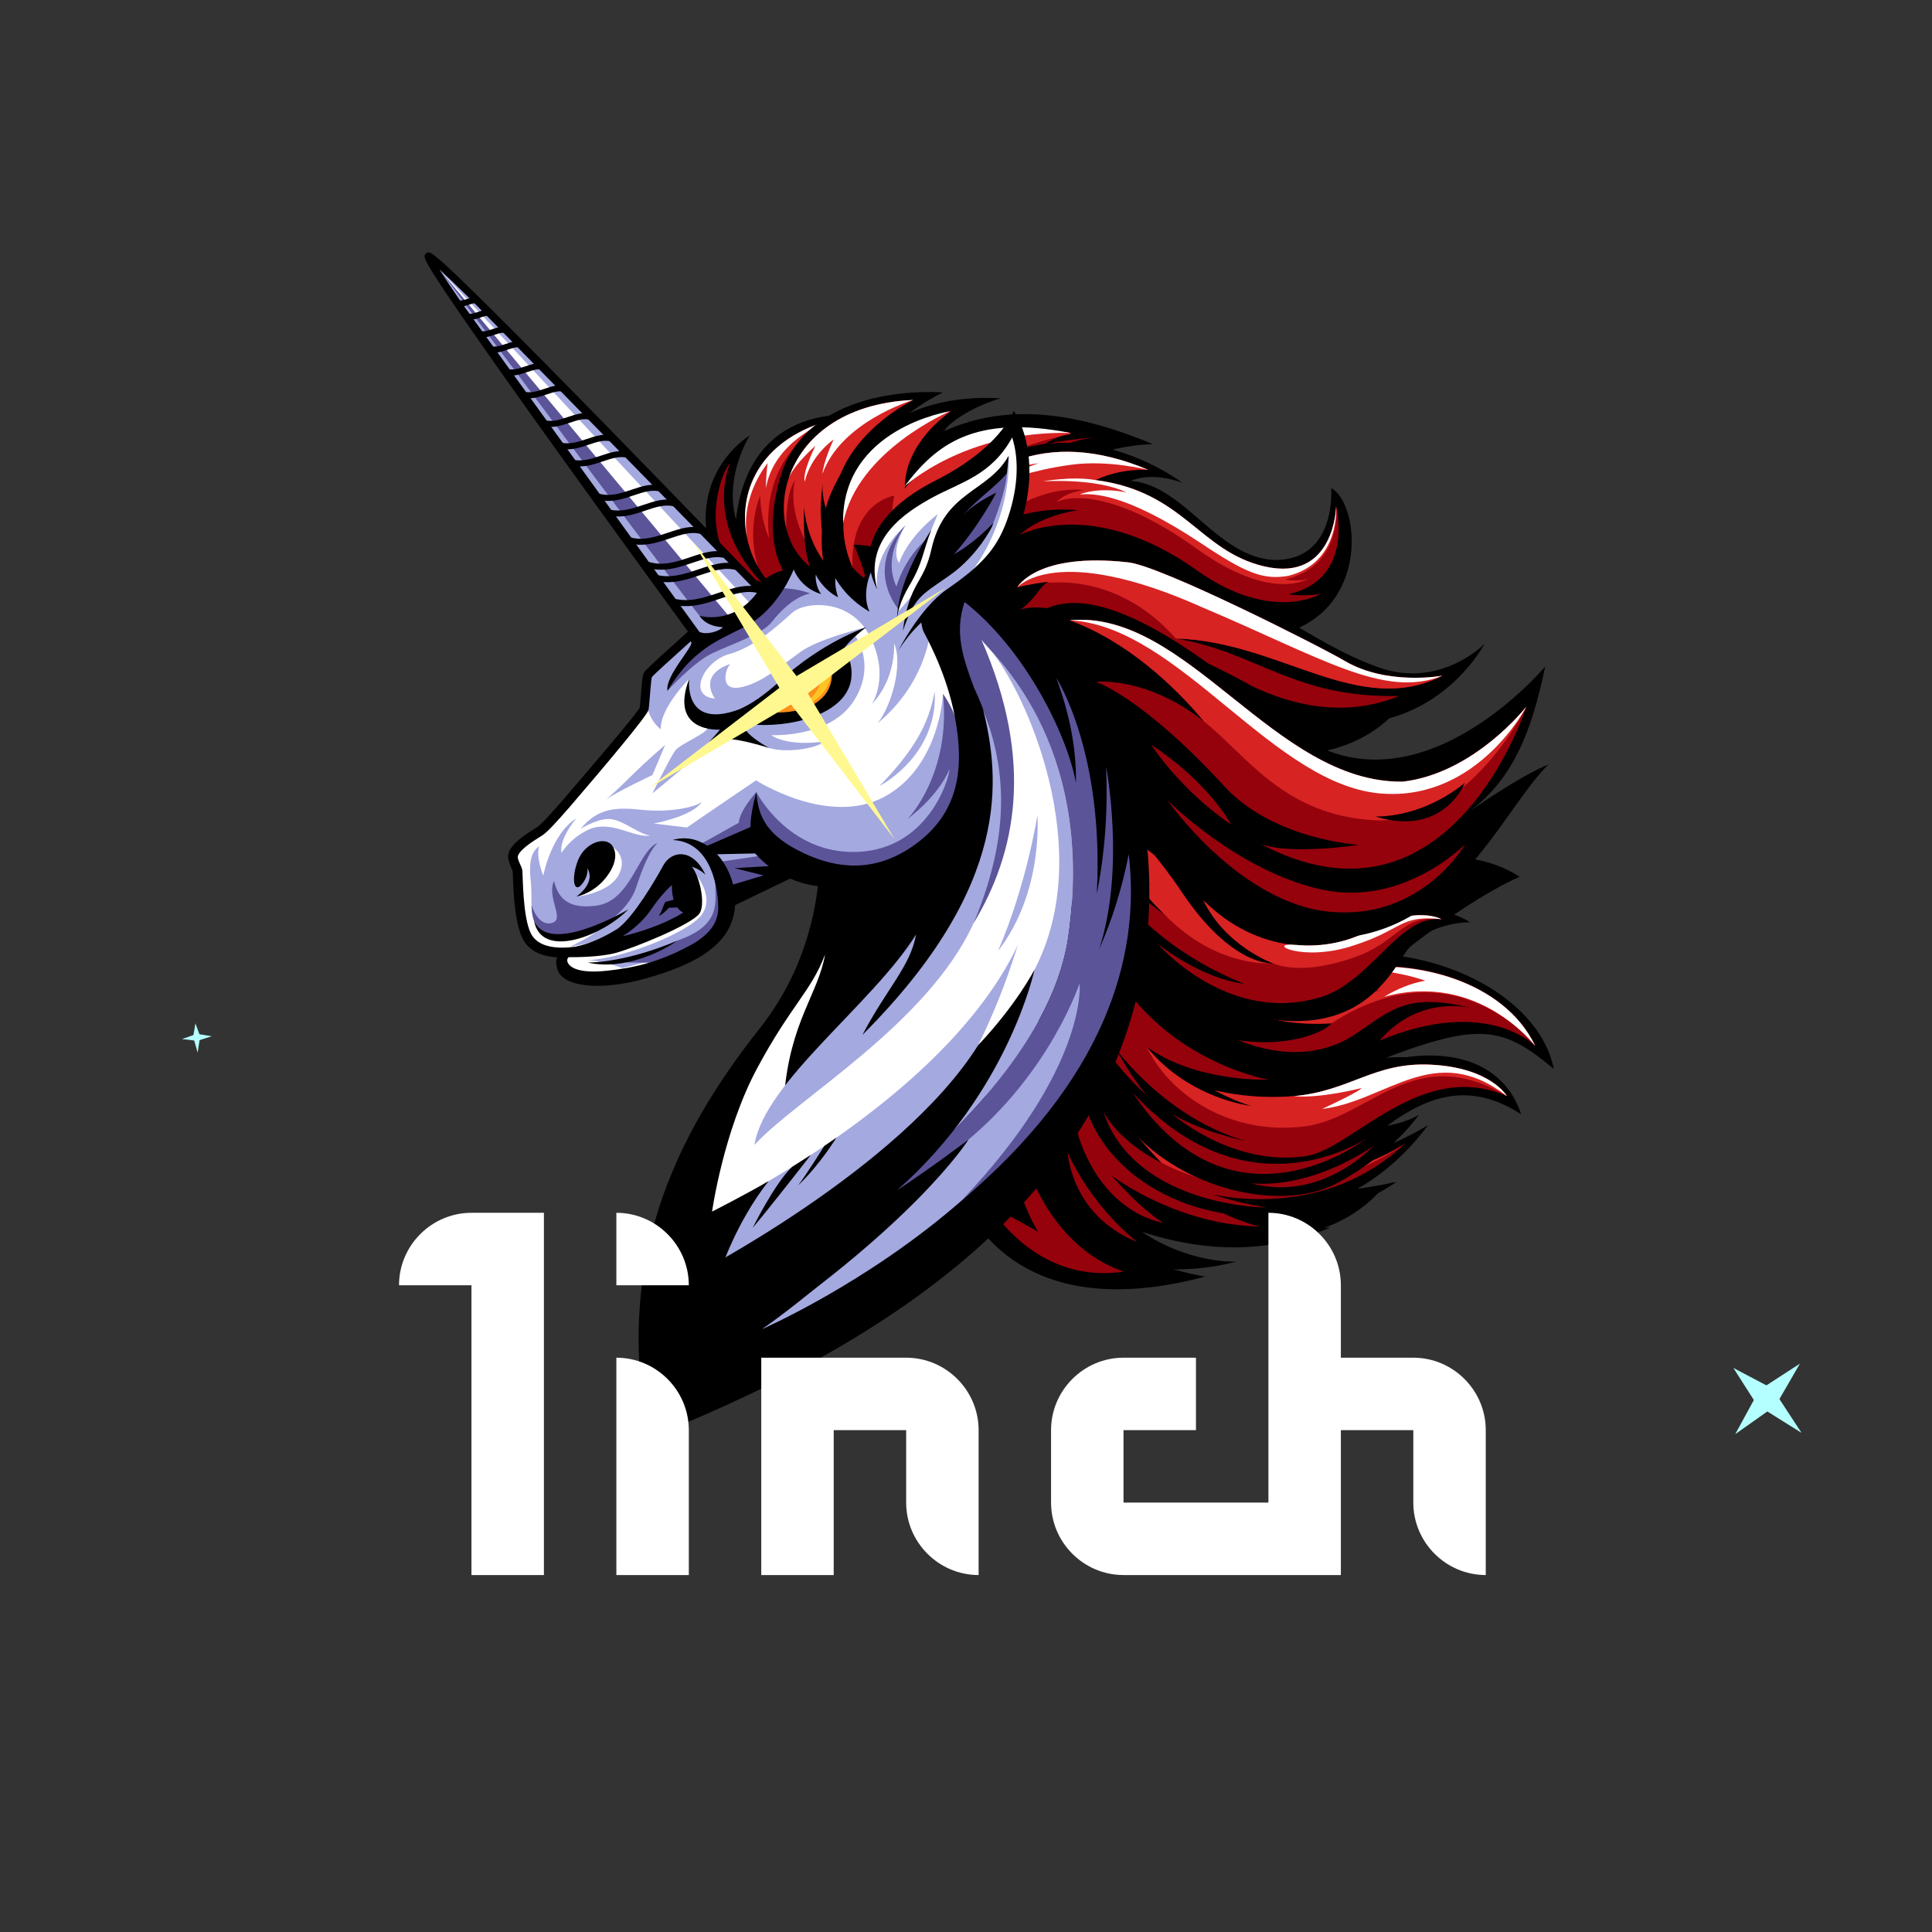 <svg xmlns="http://www.w3.org/2000/svg" xmlns:xlink="http://www.w3.org/1999/xlink" viewBox="0 0 640 640" width="640" height="640" preserveAspectRatio="xMidYMid meet" style="width: 100%; height: 100%; transform: translate3d(0px, 0px, 0px); content-visibility: visible;"><rect x="0" y="0" width="640" height="640" fill="#333333" stroke="none"/><defs><clipPath id="__lottie_element_28"><rect width="640" height="640" x="0" y="0"></rect></clipPath></defs><g clip-path="url(#__lottie_element_28)"><g transform="matrix(1,0,0,1,320,320)" opacity="1" style="display: block;"><g opacity="1" transform="matrix(1,0,0,1,0,0)"><path fill="rgb(0,0,0)" fill-opacity="1" d=" M-9.973,-174.212 C-47.906,-160.892 -58.802,-135.289 -50.25,-121 C-30.5,-88 26,-110.5 40.5,-68 C55,-25.5 17,35 17,35 C17,35 27.616,57.717 67.549,79.478 C113.998,104.985 137.668,73.876 137.668,73.876 C137.668,73.876 112.771,75.881 100.798,60.565 C130.744,66.329 143.747,39.839 170.76,36.684 C160.315,28.266 137.778,30.461 137.778,30.461 C137.778,30.461 151.113,25.253 167.586,17.544 C151.812,15.989 131.613,6.372 131.613,6.372 C131.613,6.372 160.069,-19.035 183.391,-29.58 C162.035,-43.292 136.242,-30.89 136.242,-30.89 C136.242,-30.89 165.502,-44.699 173.891,-73.608 C142.664,-52.342 110.661,-70.153 110.661,-70.153 C110.661,-70.153 134.548,-70.165 146.692,-90.062 C100.056,-83.911 58.44,-136.947 58.44,-136.947 C58.44,-136.947 88.053,-119.92 96.285,-122.148 C68.835,-137.049 37.211,-190.682 -9.973,-174.212z"></path></g></g><g transform="matrix(0.98,0.198,-0.198,0.98,241.01,128.844)" opacity="1" style="display: block;"><g opacity="1" transform="matrix(1,0,0,1,28.584,36.696)"><path fill="rgb(0,0,0)" fill-opacity="1" d=" M28.335,33.994 C28.335,33.994 15.685,33.641 6.49,11.097 C-6.647,-21.111 14.764,-36.446 14.764,-36.446 C14.764,-36.446 -19.407,-34.691 -17.421,3.196 C-17.386,3.859 -17.335,4.505 -17.275,5.14 C-24.039,-8.04 -18.346,-23.011 -18.346,-23.011 C-18.346,-23.011 -28.334,-14.076 -27.861,0.946 C-27.017,27.711 0.298,30.748 0.298,30.748 C0.298,30.748 0.293,30.742 0.292,30.742 C13.173,36.446 28.335,33.994 28.335,33.994z"></path></g><g opacity="1" transform="matrix(1,0,0,1,24.721,34.79)"><path fill="rgb(149,2,12)" fill-opacity="1" d=" M-3.234,20.876 C1.745,26.668 8.634,30.551 16.18,30.898 C-4.595,11.219 4.331,-15.403 4.596,-16.189 C4.331,-15.942 0.037,-11.657 0.256,-5.883 C-2.832,-18.272 9.072,-30.222 9.739,-30.88 C9.748,-30.889 9.757,-30.898 9.757,-30.898 C-16.18,-17.167 -15.019,7.19 -3.234,20.876z"></path></g><g opacity="1" transform="matrix(1,0,0,1,22.354,29.779)"><path fill="rgb(216,35,35)" fill-opacity="1" d=" M-6.286,17.152 C-4.934,20.35 -3.088,23.311 -0.868,25.887 C-7.282,13.882 -4.751,2.754 -4.751,2.754 C-4.751,2.754 -3.372,9.734 0.922,15.992 C-7.638,-10.804 10.744,-24.845 12.06,-25.841 C12.087,-25.859 12.106,-25.868 12.106,-25.868 C12.115,-25.877 12.124,-25.887 12.124,-25.887 C12.115,-25.878 12.106,-25.878 12.097,-25.878 C-8.925,-14.732 -12.124,3.402 -6.286,17.152z"></path></g><g opacity="1" transform="matrix(1,0,0,1,22.346,25.417)"><path fill="rgb(255,255,255)" fill-opacity="1" d=" M-6.277,21.515 C-11.247,8.231 -4.432,-3.965 -4.432,-3.965 C-4.432,-3.965 -4.432,-1.325 -3.363,4.358 C-3.929,-11.046 11.145,-20.885 12.068,-21.479 C12.095,-21.497 12.115,-21.506 12.115,-21.506 C12.115,-21.506 12.105,-21.515 12.105,-21.515 C-8.917,-10.369 -12.115,7.765 -6.277,21.515z"></path></g><g opacity="1" transform="matrix(1,0,0,1,0,0)"><path fill="rgb(149,2,12)" fill-opacity="1" d=" M5.756,23.851 C2.506,28.726 0.256,57.976 23.631,60.476 C6.631,48.726 3.881,32.726 5.756,23.851z"></path></g></g><g transform="matrix(0.998,0.062,-0.062,0.998,250.322,124.667)" opacity="1" style="display: block;"><g opacity="1" transform="matrix(1,0,0,1,31.273,41.006)"><path fill="rgb(0,0,0)" fill-opacity="1" d=" M31.023,-39.507 C31.023,-39.507 -16.21,-15.318 13.182,28.324 C10.655,40.756 -31.024,37.038 -21.146,-7.78 C-13.878,-40.756 31.023,-39.507 31.023,-39.507z"></path></g><g opacity="1" transform="matrix(1,0,0,1,30.295,34.553)"><path fill="rgb(149,2,12)" fill-opacity="1" d=" M-17.032,15.136 C-15.47,20.146 -12.515,24.438 -8.389,27.247 C-9.558,24.806 -10.301,21.528 -10.775,18.337 C-11.566,13.014 -11.598,7.938 -11.595,7.429 C-11.506,8.286 -9.886,22.141 1.292,29.973 C-3.518,25.291 -4.465,18.425 -4.518,17.996 C-4.518,17.996 -4.526,17.979 -4.526,17.979 C-4.526,17.979 -6.895,11.07 -5.89,-1.25 C-6.328,6.702 -1.155,13.793 -1.155,13.793 C-7.188,-13.532 22.256,-29.973 22.256,-29.973 C-11.942,-26.309 -22.256,-1.607 -17.032,15.136z"></path></g><g opacity="1" transform="matrix(1,0,0,1,32.031,34.552)"><path fill="rgb(216,35,35)" fill-opacity="1" d=" M-18.768,15.137 C-18.768,15.137 -19.923,3.781 -16.887,-0.971 C-18.605,8.474 -12.519,18.32 -12.519,18.32 C-13.279,13.166 -13.332,8.254 -13.327,7.488 C-13.185,8.773 -11.424,22.281 -0.444,29.974 C-5.254,25.292 -6.201,18.425 -6.254,17.996 C-6.254,17.996 -6.262,17.979 -6.262,17.979 C-6.262,17.979 -8.631,11.071 -7.626,-1.249 C-8.064,6.703 -2.891,13.794 -2.891,13.794 C-8.842,-13.159 19.722,-29.521 20.503,-29.965 C20.512,-29.973 20.52,-29.973 20.52,-29.973 C-2.956,-27.459 -15.185,-15.025 -18.852,-2.06 C-20.52,3.854 -20.405,9.888 -18.768,15.137z"></path></g><g opacity="1" transform="matrix(1,0,0,1,32.866,19.195)"><path fill="rgb(255,255,255)" fill-opacity="1" d=" M-19.679,13.314 C-17.942,8.779 -11.864,2.735 -11.677,2.557 C-11.867,3.01 -15.522,11.676 -14.471,14.617 C-12.952,5.741 -6.007,0.265 -5.796,0.105 C-5.958,0.51 -8.62,7.289 -8.771,11.653 C-3.773,-5.75 18.958,-14.343 19.669,-14.609 C19.677,-14.617 19.686,-14.615 19.686,-14.615 C-3.79,-12.101 -16.019,0.333 -19.686,13.298 C-19.678,13.307 -19.678,13.306 -19.679,13.314z"></path></g></g><g transform="matrix(0.998,-0.066,0.066,0.998,265.567,133.764)" opacity="1" style="display: block;"><g opacity="1" transform="matrix(1,0,0,1,57.788,42.876)"><path fill="rgb(0,0,0)" fill-opacity="1" d=" M57.385,-21.856 C57.385,-21.856 15.053,-25.006 -6.576,14.696 C-12.311,25.224 -21.115,42.626 -32.182,35.912 C-38.47,32.098 -40.113,29.164 -40.113,29.164 C-40.113,29.164 -40.061,31.717 -36.762,37.026 C-54.585,28.214 -58.058,4.022 -50.491,-11.786 C-42.924,-27.595 -24.521,-44.469 8.1,-40.334 C-0.532,-38.467 -9.25,-33.851 -11.231,-30.783 C7.465,-37.659 28.778,-36.162 57.385,-21.856z"></path></g><g opacity="1" transform="matrix(1,0,0,1,48.729,37.149)"><path fill="rgb(149,2,12)" fill-opacity="1" d=" M47.164,-19.62 C36.144,-18.98 11.873,-12.145 -3.908,10.023 C-17.677,29.364 -28.213,27.504 -35.503,18.004 C-48.293,-19.146 0.388,-31.663 0.388,-31.663 C-13.668,-22.771 -16.41,-11.709 -16.41,-6.939 C-6.73,-18.479 23.357,-23.945 39.095,-21.838 C39.095,-21.838 38.822,-21.602 38.792,-21.592 C33.442,-20.182 30.741,-18.458 29.911,-18.038 C30.821,-18.438 34.494,-19.42 47.164,-19.62z"></path></g><g opacity="1" transform="matrix(1,0,0,1,44.479,31.049)"><path fill="rgb(216,35,35)" fill-opacity="1" d=" M43.152,-15.756 C43.152,-15.756 43.992,-15.216 43.962,-15.206 C42.382,-15.026 -3.944,-9.499 -17.424,20.701 C-18.824,12.171 -15.894,1.321 -15.894,1.321 C-15.894,1.321 -30.687,2.534 -31.267,24.104 C-44.057,-13.046 4.611,-25.313 4.611,-25.313 C-9.579,-16.193 -12.253,-5.546 -12.253,-0.776 C-2.589,-12.003 22.971,-18.119 43.152,-15.756z"></path></g><g opacity="1" transform="matrix(1,0,0,1,60.459,19.743)"><path fill="rgb(255,255,255)" fill-opacity="1" d=" M-28.375,9.902 C-16.831,-3.544 -3.432,-12.507 27.73,-4.231 C-7.326,-7.413 -28.375,9.902 -28.375,9.902z"></path></g><g opacity="1" transform="matrix(1,0,0,1,30.347,24.548)"><path fill="rgb(255,255,255)" fill-opacity="1" d=" M18.507,-18.838 C18.507,-18.838 -17.763,-15.726 -19.282,15.907 C-13.073,-7.88 18.507,-18.838 18.507,-18.838z"></path></g></g><g transform="matrix(0.972,-0.234,0.234,0.972,299.399,345.459)" opacity="1" style="display: block;"><g opacity="1" transform="matrix(1,0,0,1,39.585,50.075)"><path fill="rgb(0,0,0)" fill-opacity="1" d=" M-3.902,-19.253 C-3.902,-19.253 -11.467,26.397 39.335,48.592 C-14.18,49.825 -30.071,22.661 -33.563,2.053 C-39.335,-32.003 -4.578,-49.825 -3.902,-19.253z"></path></g><g opacity="1" transform="matrix(1,0,0,1,33.934,62.277)"><path fill="rgb(149,2,12)" fill-opacity="1" d=" M-4.314,-28.447 C-4.314,-28.447 -8.267,10.829 19.128,28.447 C-10.736,25.878 -19.128,-3.644 -19.128,-3.644 C-19.128,-3.644 -5.32,8.993 -5.32,8.993 C-5.32,8.993 -12.243,-11.175 -4.314,-28.447z"></path></g></g><g transform="matrix(0.972,-0.234,0.234,0.972,319.07,311.98)" opacity="1" style="display: block;"><g opacity="1" transform="matrix(1,0,0,1,60.624,63.875)"><path fill="rgb(0,0,0)" fill-opacity="1" d=" M60.374,47.049 C60.374,47.049 38.016,56.175 19.766,49.635 C23.466,52.525 28.575,55.295 35.441,56.654 C15.691,59.894 -4.204,56.485 -25.584,43.385 C-12.393,57.654 2.556,60.325 2.556,60.325 C2.556,60.325 -60.374,63.625 -49.414,5.735 C-44.544,-19.995 -37.894,-19.415 -37.894,-63.625 C-31.074,-48.025 -30.514,-33.805 -24.434,-20.225 C-10.084,11.775 19.406,36.795 54.846,36.445 C37.672,42.683 25.628,40.725 25.197,40.615 C26.885,41.736 36.217,46.564 60.374,47.049z"></path></g><g opacity="1" transform="matrix(1,0,0,1,69.821,83.506)"><path fill="rgb(149,2,12)" fill-opacity="1" d=" M23.885,16.08 C23.885,16.08 -10.548,9.095 -23.885,-17.4 C-14.324,10.792 3.934,17.4 23.885,16.08z"></path></g><g opacity="1" transform="matrix(1,0,0,1,55.88,76.391)"><path fill="rgb(149,2,12)" fill-opacity="1" d=" M-19.54,-21.105 C-19.54,-21.105 -14.957,-2.304 2.487,13.879 C18.611,28.838 29.732,32.854 39.974,35.693 C14.879,34.15 -7.326,14.962 -7.326,14.962 C-7.326,14.962 0.012,28.968 17.418,38.279 C-9.13,31.383 -26.198,10.465 -26.198,10.465 C-26.198,10.465 -19.819,22.937 -13.268,29.66 C-25.852,23.799 -39.974,5.352 -31.362,-30.678 C-32.059,-21.713 -25.336,-9.792 -25.336,-9.792 C-25.336,-9.792 -24.943,-32.262 -26.173,-38.279 C-22.232,-30.849 -20.228,-24.047 -19.54,-21.105z"></path></g><g opacity="1" transform="matrix(1,0,0,1,24.494,93.054)"><path fill="rgb(149,2,12)" fill-opacity="1" d=" M-7.202,-17.149 C-7.202,-17.149 -4.314,0.952 8.29,17.149 C-8.291,5.33 -8.01,-11.318 -7.202,-17.149z"></path></g></g><g transform="matrix(0.99,-0.139,0.139,0.99,353.052,336.447)" opacity="1" style="display: block;"><g opacity="1" transform="matrix(1,0,0,1,57.062,48.814)"><path fill="rgb(0,0,0)" fill-opacity="1" d=" M-56.812,-48.564 C-55.856,-34.11 -55.49,-24.565 -55.049,-20.189 C-51.081,19.204 12.452,48.564 56.812,3.788 C-5.1,30.101 -43.23,-19.784 -56.812,-48.564z"></path></g><g opacity="1" transform="matrix(1,0,0,1,56.624,52.96)"><path fill="rgb(149,2,12)" fill-opacity="1" d=" M-48.733,-19.756 C-43.138,11.034 -4.331,18.62 0.302,19.205 C-8.722,16.473 -15.843,12.877 -16.732,12.411 C-14.729,13.208 18.827,26.092 48.876,4.591 C48.899,4.581 48.915,4.571 48.938,4.553 C48.93,4.554 48.922,4.563 48.914,4.563 C48.899,4.573 48.875,4.583 48.844,4.602 C48.837,4.611 48.821,4.613 48.805,4.622 C45.599,6.215 -8.874,32.06 -48.938,-32.06 C-44.7,-16.949 -32.317,-0.731 -31.929,-0.228 C-31.929,-0.228 -31.928,-0.22 -31.928,-0.22 C-32.309,-0.463 -44.46,-8.332 -48.733,-19.756z"></path></g><g opacity="1" transform="matrix(1,0,0,1,105.502,57.543)"><path fill="rgb(159,154,223)" fill-opacity="1" d=" M0.035,-0.02 C0.02,-0.01 -0.004,0.001 -0.035,0.02 C-0.027,0.019 -0.019,0.009 -0.003,0.008 C0.012,-0.002 0.028,-0.011 0.035,-0.02z"></path></g><g opacity="1" transform="matrix(1,0,0,1,56.557,52.96)"><path fill="rgb(216,35,35)" fill-opacity="1" d=" M-48.871,-32.06 C-44.632,-16.95 -32.25,-0.732 -31.863,-0.229 C-31.863,-0.229 -31.862,-0.221 -31.862,-0.221 C-31.862,-0.221 -31.853,-0.213 -31.853,-0.213 C6.875,26.751 46.2,6.085 48.871,4.622 C45.666,6.215 -8.807,32.06 -48.871,-32.06z"></path></g></g><g transform="matrix(1,0,0,1,338.743,263.143)" opacity="1" style="display: block;"><g opacity="1" transform="matrix(1,0,0,1,88.254,61.277)"><path fill="rgb(0,0,0)" fill-opacity="1" d=" M-77.183,-8.669 C-77.183,-8.669 -35.098,51.638 18.008,31.574 C61.815,13.672 69.032,14.111 87.727,29.68 C82.541,4.13 45.518,-12.28 16.025,-7.689 C-6.2,-4.173 -24.748,-6.045 -49.571,-37.72 C-74.395,-69.394 -87.922,-28.743 -77.183,-8.669z"></path></g><g opacity="1" transform="matrix(1,0,0,1,112.484,65.958)"><path fill="rgb(149,2,12)" fill-opacity="1" d=" M-40.995,15.47 C-31.239,19.523 -15.283,22.722 -1.414,12.913 C9.633,5.353 15.305,-0.391 36.326,4.857 C36.326,4.857 19.046,0.078 5.761,15.637 C41.513,0.623 57.388,17.485 57.343,17.392 C45.077,-8.189 6.918,-12.906 -10.886,-6.29 C-27.337,-0.668 -32.711,2.536 -57.894,-9.039 C-48.392,2.934 -32.994,11.293 -10.113,9.88 C-12.561,12.894 -24.533,17.969 -40.995,15.47z"></path></g><g opacity="1" transform="matrix(1,0,0,1,112.484,65.958)"><path fill="rgb(216,35,35)" fill-opacity="1" d=" M57.343,17.392 C45.077,-8.189 6.918,-12.906 -10.886,-6.29 C-27.337,-0.668 -32.711,2.536 -57.894,-9.039 C-48.392,2.934 -32.994,11.293 -10.113,9.88 C31.098,-16.931 57.388,17.485 57.343,17.392z"></path></g><g opacity="1" transform="matrix(1,0,0,1,112.484,65.958)"><path fill="rgb(255,255,255)" fill-opacity="1" d=" M57.343,17.392 C46.701,-4.766 16.597,-11.212 -2.874,-8.163 C7.273,-7.825 14.716,-6.368 20.927,-4.23 C16.383,-3.447 11.719,-1.608 7.301,1.096 C38.551,-7.535 57.381,17.471 57.343,17.392z"></path></g><g opacity="1" transform="matrix(1,0,0,1,104.726,63.887)"><path fill="rgb(149,2,12)" fill-opacity="1" d=" M13.986,1.031 C4.787,2.411 1.709,8.058 -13.212,7.113 C-1.262,3.93 1.832,-0.107 13.986,1.031z"></path></g></g><g transform="matrix(1,0,0,1,348.016,280.048)" opacity="1" style="display: block;"><g opacity="1" transform="matrix(1,0,0,1,78.152,59.046)"><path fill="rgb(0,0,0)" fill-opacity="1" d=" M-61.468,-31.872 C-42.093,3.387 -17.344,19.977 12.03,14.398 C2.558,22.795 -10.733,20.822 -10.733,20.822 C-10.733,20.822 -0.676,25.819 24.229,15.379 C42.11,7.83 69.932,6.703 77.751,30.035 C61.379,19.451 47.734,23.2 33.349,33.83 C40.553,32.518 43.878,30.142 43.878,30.142 C43.878,30.142 35.861,42.334 17.287,52.575 C-1.288,62.817 -34.295,55.017 -51.624,34.915 C-72.588,10.676 -75.45,-13.007 -76.116,-27.129 C-77.48,-56.007 -77.827,-61.642 -61.468,-31.872z"></path></g><g opacity="1" transform="matrix(1,0,0,1,78.109,69.335)"><path fill="rgb(149,2,12)" fill-opacity="1" d=" M-71.898,-32.226 C-67.171,-5.456 -51.901,8.011 -46.292,13.483 C-51.549,7.016 -56.322,-1.564 -56.674,-2.129 C-55.98,-1.294 -39.641,21.164 -13.267,28.645 C-29.627,25.054 -37.525,19.769 -37.872,19.608 C-37.36,20.013 -17.66,37.25 6.6,33.574 C21.901,31.232 44.472,1.26 73.04,13.7 C73.04,13.7 67.763,4.289 47.835,3.3 C29.064,2.369 21.141,12.07 2.464,13.725 C-10.311,14.828 -20.808,12.537 -23.736,11.804 C-17.01,15.474 -11.449,17.038 -11.449,17.038 C-11.449,17.038 -32.26,14.795 -46.295,-2.61 C-29.599,9.297 -5.908,8.266 -5.908,8.266 C-5.908,8.266 -42.632,2.127 -59.732,-32.643 C-57.318,-22.304 -53.371,-14.596 -53.363,-14.587 C-53.363,-14.587 -63.054,-23.902 -68.907,-39.117 C-66.309,-25.689 -59.717,-14.901 -59.468,-14.459 C-59.778,-14.854 -68.57,-23.413 -71.898,-32.226z"></path></g><g opacity="1" transform="matrix(1,0,0,1,66.572,106.388)"><path fill="rgb(149,2,12)" fill-opacity="1" d=" M38.171,-9.424 C38.171,-9.424 -0.689,17.567 -39.398,-24.504 C-5.939,25.519 38.171,-9.424 38.171,-9.424z"></path></g><g opacity="1" transform="matrix(1,0,0,1,86.471,104.861)"><path fill="rgb(149,2,12)" fill-opacity="1" d=" M20.431,-5.314 C20.431,-5.314 1.338,8.79 -20.011,7.094 C3.638,13.39 20.431,-5.314 20.431,-5.314z"></path></g><g opacity="1" transform="matrix(1,0,0,1,78.109,69.335)"><path fill="rgb(216,35,35)" fill-opacity="1" d=" M5.901,23.774 C27.425,21.163 42.276,-4.643 73.04,13.7 C73.04,13.7 67.763,4.289 47.835,3.3 C29.064,2.369 21.141,12.07 2.464,13.725 C-10.311,14.828 -20.808,12.537 -23.736,11.804 C-17.01,15.474 -11.449,17.038 -11.449,17.038 C-11.449,17.038 -32.26,14.795 -46.295,-2.61 C-38.476,13.573 -18.45,26.745 5.901,23.774z"></path></g><g opacity="1" transform="matrix(1,0,0,1,78.109,69.335)"><path fill="rgb(255,255,255)" fill-opacity="1" d=" M11.853,17.975 C33.378,15.364 49.069,-4.843 73.04,13.7 C73.04,13.7 67.763,4.289 47.835,3.3 C29.064,2.369 21.141,12.07 2.464,13.725 C11.28,14.592 24.847,11.059 24.847,11.059 C24.847,11.059 25.643,11.522 11.853,17.975z"></path></g></g><g transform="matrix(1,-0.019,0.019,1,347.405,248.4)" opacity="1" style="display: block;"><g opacity="1" transform="matrix(1,0,0,1,69.6,47.717)"><path fill="rgb(0,0,0)" fill-opacity="1" d=" M-68.929,-50.617 C-68.929,-50.617 -49.469,-44.731 -11.629,-8.18 C-2.566,0.219 13.781,16.497 30.554,10.585 C55.014,1.776 68.857,12.028 68.857,12.028 C68.857,12.028 54.217,11.367 47.026,21.985 C40.064,32.336 28.097,51.103 -8.172,40.545 C-44.441,29.987 -62.799,-6.844 -62.799,-6.844 C-62.799,-6.844 -68.929,-50.617 -68.929,-50.617z"></path></g><g opacity="1" transform="matrix(1,0,0,1,68.563,50.268)"><path fill="rgb(149,2,12)" fill-opacity="1" d=" M-57.901,-24.123 C-57.686,-23.171 -48.996,9.778 -5.26,28.462 C-20.056,26.254 -33.34,14.927 -33.786,14.586 C-33.237,15.157 -10.849,42.054 19.988,33.313 C36.64,28.573 46.413,6.571 60.398,8.262 C60.398,8.262 52.139,3.371 36.543,11.495 C21.501,19.376 -0.925,18.555 -18.308,0.491 C-11.38,15.741 4.199,21.789 4.442,21.86 C4.442,21.86 -9.123,23.03 -25.379,-2.273 C-40.325,-25.537 -59,-40.997 -59.557,-41.377 C-59.184,-40.775 -47.351,-18.302 -35.605,-4.752 C-42.861,-10.915 -45.404,-14.725 -45.733,-14.996 C-45.725,-14.977 -43.661,-7.703 -31.306,4.932 C-44.792,-4.255 -57.901,-24.123 -57.901,-24.123z"></path></g><g opacity="1" transform="matrix(1,0,0,1,68.563,50.268)"><path fill="rgb(216,35,35)" fill-opacity="1" d=" M29.925,20.808 C46.509,15.849 46.413,6.57 60.398,8.261 C60.398,8.261 52.139,3.37 36.543,11.494 C21.501,19.375 -0.925,18.555 -18.308,0.491 C-11.38,15.741 4.199,21.788 4.442,21.859 C4.442,21.859 12.663,26.216 29.925,20.808z"></path></g><g opacity="1" transform="matrix(1,0,0,1,68.563,50.268)"><path fill="rgb(216,35,35)" fill-opacity="1" d=" M4.442,21.86 C4.442,21.86 -9.123,23.03 -25.379,-2.273 C-40.325,-25.537 -59,-40.997 -59.557,-41.377 C-59.184,-40.775 -47.351,-18.302 -35.605,-4.752 C-42.861,-10.916 -45.404,-14.725 -45.733,-14.996 C-45.725,-14.977 -43.661,-7.704 -31.306,4.931 C-14.223,23.291 4.199,21.789 4.442,21.86z"></path></g><g opacity="1" transform="matrix(1,0,0,1,68.563,50.268)"><path fill="rgb(255,255,255)" fill-opacity="1" d=" M31.175,16.421 C47.759,11.462 46.413,6.57 60.398,8.261 C60.398,8.261 52.139,3.37 36.543,11.494 C29.535,15.171 20.917,16.89 11.957,15.855 C1.694,14.769 13.913,21.829 31.175,16.421z"></path></g></g><g transform="matrix(0.993,-0.121,0.121,0.993,295.313,148.754)" opacity="1" style="display: block;"><g opacity="1" transform="matrix(1,0,0,1,76.336,35.879)"><path fill="rgb(0,0,0)" fill-opacity="1" d=" M66.634,-5.457 C66.634,-5.457 65.75,18.529 45.186,15.948 C26.297,12.856 18.364,-12.52 1.009,-15.827 C9.102,-18.155 17.965,-13.092 17.965,-13.092 C17.965,-13.092 -13.142,-43.743 -49.262,-25.719 C-76.901,-11.627 -74.997,13.068 -71.697,16.469 C-66.646,21.814 -58.697,15.829 -43.692,6.608 C-20.636,-7.45 13.727,44.881 44.487,40.528 C74.526,36.346 75.523,0.879 66.634,-5.457z"></path></g><g opacity="1" transform="matrix(1,0,0,1,77.261,34.221)"><path fill="rgb(149,2,12)" fill-opacity="1" d=" M-36.605,-16.668 C-45.464,-12.741 -49.458,-4.068 -49.458,-4.068 C-49.458,-4.068 -36.222,-10.447 -18.383,-6.659 C-31.847,-6.222 -38.367,-0.995 -38.569,-0.858 C-37.903,-1.07 -12.857,-10.62 18.562,18.135 C39.975,37.543 56.937,31.181 58.02,30.512 C57.661,30.615 52.627,30.896 47.478,29.398 C69.907,27.13 66.617,2.424 66.617,2.424 C66.617,2.424 63.099,27.455 40.627,19.299 C19.623,11.602 17.227,-8.554 -11.488,-15.864 C-1.948,-18.986 6.39,-17.049 6.39,-17.049 C-25.66,-35.563 -51.97,-25.362 -67.722,-3.804 C-67.289,-4.211 -56.792,-17.137 -36.605,-16.668z"></path></g><g opacity="1" transform="matrix(1,0,0,1,77.261,34.221)"><path fill="rgb(216,35,35)" fill-opacity="1" d=" M-36.605,-16.668 C-45.464,-12.741 -49.458,-4.068 -49.458,-4.068 C-49.458,-4.068 -33.488,-16.844 -15.649,-13.057 C-23.035,-12.784 -25.094,-10.097 -25.296,-9.96 C-25.634,-10.376 -10.129,-16.432 19.702,11.338 C41.116,30.746 53.71,25.607 54.792,24.938 C54.434,25.041 52.064,25.92 46.915,24.422 C66.512,22.349 66.617,2.424 66.617,2.424 C66.617,2.424 63.099,27.455 40.627,19.299 C19.623,11.602 17.227,-8.554 -11.488,-15.864 C-1.948,-18.986 6.39,-17.049 6.39,-17.049 C-25.66,-35.563 -51.97,-25.362 -67.722,-3.804 C-67.289,-4.211 -56.792,-17.137 -36.605,-16.668z"></path></g><g opacity="1" transform="matrix(1,0,0,1,77.261,34.221)"><path fill="rgb(255,255,255)" fill-opacity="1" d=" M-29.488,-23.648 C-37.44,-22.205 -40.773,-19.177 -40.773,-19.177 C-40.773,-19.177 -32.961,-21.646 -18.835,-21.868 C-6.261,-22.045 6.39,-17.049 6.39,-17.049 C-25.66,-35.563 -51.97,-25.362 -67.722,-3.804 C-67.289,-4.211 -49.675,-24.117 -29.488,-23.648z"></path></g><g opacity="1" transform="matrix(1,0,0,1,77.261,34.221)"><path fill="rgb(255,255,255)" fill-opacity="1" d=" M-28.883,-17.531 C-28.883,-17.531 -11.414,-16.713 -1.719,-10.533 C-10.649,-13.55 -16.948,-11.905 -17.15,-11.768 C-12.803,-11.501 -2.437,-10.632 20.675,9.1 C34.205,20.738 39.675,23.798 48.165,23.346 C65.81,21.126 66.617,2.424 66.617,2.424 C66.617,2.424 63.099,27.455 40.627,19.299 C19.623,11.602 17.227,-8.554 -11.488,-15.864 C-18.885,-18.135 -28.883,-17.531 -28.883,-17.531z"></path></g></g><g transform="matrix(1,0,0,1,313.448,176.573)" opacity="1" style="display: block;"><g opacity="1" transform="matrix(1,0,0,1,89.225,31.272)"><path fill="rgb(0,0,0)" fill-opacity="1" d=" M-80.408,-0.096 C-72.713,3.073 -63.507,14.369 -54.728,22.83 C-50.624,17.829 -35.782,6.775 -16.54,9.78 C7.939,13.603 11.597,33.16 45.585,31.841 C75.824,30.961 89.117,5.419 89.117,5.419 C89.117,5.419 74.637,20.382 54.271,13.327 C29.13,4.462 14.585,-12.959 -24.552,-22.496 C-57.901,-29.229 -73.979,-14.942 -73.979,-14.942 C-73.979,-14.942 -88.23,-3.325 -80.408,-0.096z"></path></g><g opacity="1" transform="matrix(1,0,0,1,93.729,33.39)"><path fill="rgb(149,2,12)" fill-opacity="1" d=" M-69.095,-8.03 C-61.798,-10.38 -52.077,-6.175 -38.422,-5.371 C-41.395,-4.859 -48.237,-1.307 -48.237,-1.307 C-48.237,-1.307 -33.181,-5.246 7.769,17.426 C19.854,23.15 37.53,28.24 56.289,20.598 C21.356,21.377 9.021,5.919 -17.635,1.559 C16.906,2.517 42.757,27.984 70.654,13.874 C70.674,13.864 52.437,17.251 38.424,9.052 C29.882,4.028 -23.022,-22.736 -33.547,-23.688 C-63.411,-27.013 -69.905,-15.82 -70.194,-15.4 C-70.006,-15.536 -65.078,-16.675 -59.923,-17.253 C-62.9,-15.653 -63.754,-11.965 -69.095,-8.03z"></path></g><g opacity="1" transform="matrix(1,0,0,1,93.729,33.39)"><path fill="rgb(216,35,35)" fill-opacity="1" d=" M-17.635,1.559 C16.906,2.517 42.757,27.984 70.654,13.874 C70.674,13.864 52.437,17.251 38.424,9.052 C29.882,4.028 -23.022,-22.736 -33.547,-23.688 C-63.411,-27.013 -69.905,-15.82 -70.194,-15.4 C-70.006,-15.536 -65.078,-16.675 -59.923,-17.253 C-62.9,-15.653 -39.052,-22.52 -17.635,1.559z"></path></g><g opacity="1" transform="matrix(1,0,0,1,93.729,33.39)"><path fill="rgb(255,255,255)" fill-opacity="1" d=" M70.654,13.874 C70.674,13.866 52.437,17.251 38.424,9.052 C29.882,4.028 -23.022,-22.736 -33.547,-23.688 C-63.411,-27.013 -69.905,-15.82 -70.194,-15.4 C-70.126,-15.449 -57.411,-30.442 -9.11,-8.865 C30.601,7.903 51.395,21.627 70.654,13.874z"></path></g></g><g transform="matrix(1,0,0,1,327.878,188.615)" opacity="1" style="display: block;"><g opacity="1" transform="matrix(1,0,0,1,92.403,57.078)"><path fill="rgb(0,0,0)" fill-opacity="1" d=" M66.459,23.124 C80.883,12.351 87.024,-3.01 91.583,-24.902 C91.583,-24.902 46.465,29.137 4.915,-5.87 C-62.105,-64.302 -76.87,-44.646 -84.632,-34.066 C-91.182,9.123 -8.027,64.349 17.431,65.127 C60.317,66.397 76.716,23.319 92.629,7.57 C82.652,11.617 66.459,23.124 66.459,23.124z"></path></g><g opacity="1" transform="matrix(1,0,0,1,66.827,70.29)"><path fill="rgb(149,2,12)" fill-opacity="1" d=" M-13.339,-12.151 C-13.339,-12.151 3.713,-1.722 13.171,14.273 C-3.698,2.86 -13.339,-12.151 -13.339,-12.151z"></path></g><g opacity="1" transform="matrix(1,0,0,1,107.966,91.764)"><path fill="rgb(149,2,12)" fill-opacity="1" d=" M49.521,-0.755 C49.521,-0.755 28.981,20.443 1.495,14.184 C-26.236,7.925 -49.161,-15.358 -49.161,-15.358 C-49.161,-15.358 -25.35,18.975 4.976,21.686 C35.303,24.398 49.521,-0.755 49.521,-0.755z"></path></g><g opacity="1" transform="matrix(1,0,0,1,105.995,75.008)"><path fill="rgb(149,2,12)" fill-opacity="1" d=" M71.77,-29.552 C71.77,-29.552 46.728,49.112 -16.171,16.003 C-5.967,19.665 16.306,16.258 16.306,16.258 C16.306,16.258 -12.381,14.574 -28.628,-3.518 C-55.785,-32.958 -70.852,-37.759 -70.852,-37.759 C-70.852,-37.759 -54.15,-39.745 -35.016,-24.615 C-44.896,-36.477 -60.632,-51.253 -79.538,-58.139 C-40.702,-61.904 -11.772,-4.165 30.786,-4.69 C54.531,-7.423 71.77,-29.552 71.77,-29.552z"></path></g><g opacity="1" transform="matrix(1,0,0,1,105.995,75.008)"><path fill="rgb(216,35,35)" fill-opacity="1" d=" M71.77,-29.552 C71.77,-29.552 52.559,9.812 21.392,8.094 C-8.745,6.394 -20.732,-13.285 -35.016,-24.615 C-44.896,-36.477 -60.632,-51.253 -79.538,-58.139 C-40.702,-61.904 -11.772,-4.165 30.786,-4.69 C54.531,-7.423 71.77,-29.552 71.77,-29.552z"></path></g><g opacity="1" transform="matrix(1,0,0,1,142.661,75.999)"><path fill="rgb(0,0,0)" fill-opacity="1" d=" M14.717,-5.321 C14.717,-5.321 2.358,5.839 -14.953,5.871 C7.837,12.817 14.717,-5.321 14.717,-5.321z"></path></g><g opacity="1" transform="matrix(1,0,0,1,105.995,75.008)"><path fill="rgb(255,255,255)" fill-opacity="1" d=" M71.77,-29.552 C71.77,-29.552 55.981,1.037 24.813,-0.68 C-11.73,-2.489 -43.127,-56.417 -79.538,-58.139 C-40.702,-61.904 -11.772,-4.165 30.786,-4.69 C54.531,-7.423 71.77,-29.552 71.77,-29.552z"></path></g></g><g transform="matrix(1,0,0,1,202.93,180.167)" opacity="1" style="display: block;"><g opacity="1" transform="matrix(1,0,0,1,89.029,148.215)"><path fill="rgb(0,0,0)" fill-opacity="1" d=" M-22.06,-65.643 C-22.06,-65.643 -11.837,-23.675 -40.354,12.375 C-68.871,48.425 -88.779,90.393 -76.942,147.965 C-9.147,121.062 88.779,68.906 88.779,-33.36 C88.779,-124.291 7.218,-147.928 -9.147,-147.965 C11.094,-102.219 -29.44,-98.769 -22.06,-65.643z"></path></g><g opacity="1" transform="matrix(1,0,0,1,114.38,123.107)"><path fill="rgb(255,255,255)" fill-opacity="1" d=" M-43.991,12.896 C-46.246,26.03 -55.666,35.232 -57.572,60.02 C-36.771,47.193 0.13,22.576 12.369,-19.955 C24.608,-62.486 3.549,-98.1 3.549,-98.1 C3.549,-98.1 81.431,-30.04 7.691,51.636 C-19.424,79.743 -81.431,98.1 -81.431,98.1 C-81.431,98.1 -77.722,71.512 -66.478,50.565 C-55.235,29.618 -48.611,25.13 -43.991,12.896z"></path></g><g opacity="1" transform="matrix(1,0,0,1,135.252,112.393)"><path fill="rgb(164,169,224)" fill-opacity="1" d=" M-7.582,22.456 C7.582,3.018 5.462,-22.456 5.462,-22.456 C5.462,-22.456 1.875,0.642 -7.582,22.456z"></path></g><g opacity="1" transform="matrix(1,0,0,1,96.812,147.632)"><path fill="rgb(164,169,224)" fill-opacity="1" d=" M57.908,-2.12 C57.908,-2.12 44.206,10.553 44.206,10.553 C49.179,1.516 52.785,-7.966 54.158,-17.652 C62.055,-73.294 37.326,-102.543 28.332,-112.498 C39.867,-98.892 63.798,-46.151 42.832,-6.348 C35.992,5.997 29.976,13.063 24.273,18.441 C28.61,9.709 33.293,-1.358 37.431,-14.766 C12.878,37.205 -63.864,73.575 -63.864,73.575 C-63.864,73.575 -65.983,79.943 -65.983,94.234 C-48.788,86.195 -24.04,68.974 -24.04,68.974 C-26.807,72.928 -29.567,76.888 -32.254,80.898 C-33.69,83.041 -35.341,85.18 -36.914,87.374 C-33.163,85.439 -30.276,84.258 -27.592,82.344 C-22.472,79.01 4.931,60.629 26.743,35.247 C30.564,32.203 33.07,30.303 32.696,30.87 C-0.17,80.664 -47.326,112.498 -47.326,112.498 C-47.326,112.498 -12.618,97.395 18.737,69.96 C65.982,28.622 57.908,-2.12 57.908,-2.12z"></path></g><g opacity="1" transform="matrix(1,0,0,1,90.959,126.821)"><path fill="rgb(164,169,224)" fill-opacity="1" d=" M31.713,-72.266 C37.346,-49.538 41.444,-13.809 -8.197,35.832 C-0.227,20.576 7.743,13.061 9.565,2.586 C-4.781,25.585 -40.761,51.545 -43.949,72.266 C-30.058,57.01 13.211,32.393 28.58,-1.069 C43.949,-34.531 38.274,-55.32 31.713,-72.266z"></path></g><g opacity="1" transform="matrix(1,0,0,1,121.804,124.846)"><path fill="rgb(91,84,153)" fill-opacity="1" d=" M-6.255,92.745 C35.895,48.445 32.915,20.665 32.915,20.665 C32.915,20.665 23.165,50.399 -5.055,73.425 C-30.415,93.685 -51.395,104.625 -53.295,105.595 C-49.665,103.275 21.795,57.095 29.165,5.135 C38.445,-60.245 2.675,-89.185 0.325,-93.215 C18.035,-52.745 11.835,-22.425 -2.265,0.905 C12.205,-33.555 7.425,-56.625 -2.175,-77.445 C-2.175,-77.465 -2.185,-77.495 -2.195,-77.515 C-5.715,-87.005 -8.645,-95.485 -5.195,-105.595 C15.015,-89.715 28.815,-61.445 31.695,-45.655 C31.875,-57.495 29.325,-69.285 25.165,-80.445 C25.455,-80.045 41.075,-55.655 38.595,-8.935 C41.355,-22.735 42.285,-36.895 41.675,-51.005 C41.755,-50.775 48.125,-17.115 39.345,9.475 C43.825,-0.595 47.045,-11.195 49.175,-22.035 C53.295,12.745 40.685,53.125 -6.255,92.745z"></path></g><g opacity="1" transform="matrix(1,0,0,1,82.844,204.066)"><path fill="rgb(0,0,0)" fill-opacity="1" d=" M-56.908,38.606 C-56.908,38.606 12.421,3.117 38.242,-37.992 C50.891,-51.357 56.908,-62.978 56.908,-62.978 C56.908,-62.978 48.414,-22.548 11.382,10.067 C23.273,2.253 35.085,-6.771 35.085,-6.771 C35.085,-6.771 16.851,22.447 -44.335,62.978 C-52.909,56.353 -56.908,38.606 -56.908,38.606z"></path></g><g opacity="1" transform="matrix(1,0,0,1,39.233,227.977)"><path fill="rgb(0,0,0)" fill-opacity="1" d=" M-6.285,-6.77 C-6.285,-6.77 6.386,-13.263 12.432,-16.89 C1.503,-2.918 -3.415,12.655 -3.415,12.655 C-3.415,12.655 -11.202,16.89 -11.202,16.89 C-11.202,16.89 -12.432,1.398 -6.285,-6.77z"></path></g><g opacity="1" transform="matrix(1,0,0,1,56.045,214.492)"><path fill="rgb(0,0,0)" fill-opacity="1" d=" M-9.635,12.079 C-9.635,12.079 -2.438,-2.519 3.396,-8.103 C6.133,-9.834 9.635,-12.079 9.635,-12.079 C9.635,-12.079 -4.095,5.55 -9.635,12.079z"></path></g><g opacity="1" transform="matrix(1,0,0,1,67.801,204.601)"><path fill="rgb(0,0,0)" fill-opacity="1" d=" M2.34,-5.144 C2.34,-5.144 -3.863,4.734 -6.336,7.9 C0.787,1.173 6.336,-7.9 6.336,-7.9 C6.336,-7.9 2.34,-5.144 2.34,-5.144z"></path></g></g><g transform="matrix(0.998,0.055,-0.055,0.998,139.449,82.245)" opacity="1" style="display: block;"><g opacity="1" transform="matrix(1,0,0,1,61.16,64.348)"><path fill="rgb(164,169,224)" fill-opacity="1" d=" M40.011,62.567 C40.011,62.567 -59.542,-58.838 -57.452,-60.748 C-55.464,-62.567 59.542,44.616 59.542,44.616 C59.542,44.616 50.645,55.028 50.645,55.028 C50.645,55.028 40.011,62.567 40.011,62.567z"></path></g><g opacity="1" transform="matrix(1,0,0,1,115.199,170.996)"><path fill="rgb(255,255,255)" fill-opacity="1" d=" M73.711,-13.532 C73.711,-13.532 70.554,-29.605 70.554,-29.605 C70.554,-29.605 60.196,-54.868 60.196,-54.868 C60.196,-54.868 35.604,-64.988 35.604,-64.988 C35.604,-64.988 9.755,-67.811 9.755,-67.811 C9.755,-67.811 -11.829,-46.326 -11.829,-46.326 C-11.829,-46.326 -18.423,-47.505 -18.423,-47.505 C-18.423,-47.505 -32.02,-34.659 -32.02,-34.659 C-32.02,-34.659 -33.109,-21.963 -33.109,-21.963 C-33.109,-21.963 -42.258,-9.111 -42.258,-9.111 C-42.258,-9.111 -57.151,9.469 -57.151,9.469 C-57.151,9.469 -64.099,18.796 -64.099,18.796 C-64.099,18.796 -73.711,27.552 -73.711,27.552 C-73.711,27.552 -70.555,42.206 -70.555,42.206 C-70.555,42.206 -67.8,54.934 -67.8,54.934 C-67.8,54.934 -62.291,59.149 -62.291,59.149 C-62.291,59.149 -56.2,60.101 -56.2,60.101 C-56.2,60.101 -51.156,67.811 -51.156,67.811 C-51.156,67.811 -30.218,64.421 -30.218,64.421 C-30.218,64.421 -7.376,54.481 -7.376,54.481 C-7.376,54.481 -1.571,38.061 -1.571,38.061 C-1.571,38.061 20.795,26.186 20.795,26.186 C20.795,26.186 43.931,28.522 43.931,28.522 C43.931,28.522 61.624,18.701 61.624,18.701 C61.624,18.701 72.054,2.617 72.054,2.617 C72.054,2.617 73.711,-13.532 73.711,-13.532z"></path></g><g opacity="1" transform="matrix(1,0,0,1,60.843,63.277)"><path fill="rgb(91,84,153)" fill-opacity="1" d=" M46.042,56.613 C46.042,56.613 41.085,56.354 38.077,53.263 C33.237,48.288 -54.356,-56.613 -54.356,-56.613 C-54.356,-56.613 54.356,53.603 54.356,53.603 C54.356,53.603 46.042,56.613 46.042,56.613z"></path></g><g opacity="1" transform="matrix(1,0,0,1,61.647,62.382)"><path fill="rgb(255,255,255)" fill-opacity="1" d=" M-55.16,-55.718 C-55.16,-55.718 55.16,50.514 55.16,50.514 C55.16,50.514 48.805,55.718 48.805,55.718 C48.805,55.718 -55.16,-55.718 -55.16,-55.718z"></path></g><g opacity="1" transform="matrix(1,0,0,1,99.374,162.875)"><path fill="rgb(164,169,224)" fill-opacity="1" d=" M-12.839,13.283 C-12.839,13.283 -7.66,1.194 -6.107,-1.249 C-4.555,-3.693 5.84,-8.392 3.872,-9.649 C2.225,-11.22 -0.176,-11.792 -0.176,-11.792 C-0.176,-11.792 -0.012,-13.283 -0.012,-13.283 C-0.012,-13.283 4.223,-13.12 4.223,-13.12 C4.223,-13.12 12.838,-12.813 9.964,-8.851 C7.09,-4.889 -12.839,13.283 -12.839,13.283z"></path></g><g opacity="1" transform="matrix(1,0,0,1,80.54,169.521)"><path fill="rgb(164,169,224)" fill-opacity="1" d=" M9.329,-9.65 C9.329,-9.65 5.66,0.581 5.66,0.581 C5.66,0.581 -6.822,7.312 -9.329,9.65 C-1.417,1.884 -1.715,1.077 9.329,-9.65z"></path></g><g opacity="1" transform="matrix(1,0,0,1,135.91,140.397)"><path fill="rgb(164,169,224)" fill-opacity="1" d=" M-11.554,18.627 C-6.015,19.967 3.483,18.2 6.811,15.413 C-6.192,17.968 -11.091,14.33 -11.091,14.33 C-11.091,14.33 8.127,14.253 15.402,1.791 C22.677,-10.67 14.934,-19.967 14.934,-19.967 C14.934,-19.967 -15.325,8.216 -15.325,8.216 C-15.325,8.216 -21.981,10.228 -21.981,10.228 C-21.981,10.228 -22.678,12.24 -22.678,12.24 C-22.678,12.24 -17.148,17.274 -11.554,18.627z"></path></g><g opacity="1" transform="matrix(1,0,0,1,127.612,126.525)"><path fill="rgb(164,169,224)" fill-opacity="1" d=" M44.285,-15.26 C44.285,-15.26 42.969,-27.641 27.443,-28.294 C26.947,-27.314 23.992,-18.635 23.992,-18.635 C23.992,-18.635 15.029,-26.169 15.029,-26.169 C15.029,-26.169 14.294,-22.172 14.294,-22.172 C14.294,-22.172 8.986,-25.695 8.986,-25.695 C8.986,-25.695 8.044,-22.086 8.044,-22.086 C8.044,-22.086 5.096,-23.212 5.096,-23.212 C5.096,-23.212 1.588,-27.044 1.588,-27.044 C1.588,-27.044 -4.095,-21.661 -4.095,-21.661 C-4.095,-21.661 -13.66,-8.359 -13.66,-8.359 C-13.66,-8.359 -27.669,-1.025 -27.669,-1.025 C-27.669,-1.025 -30.836,-3.034 -30.836,-3.034 C-30.836,-3.034 -44.433,9.811 -44.433,9.811 C-44.433,9.811 -47.78,22.269 -39.479,28.294 C-40.148,21.198 -30.979,11.048 -30.979,11.048 C-30.979,11.048 -32.583,18.781 -28.703,21.637 C-24.824,24.493 -13.726,24.71 -6.086,17.863 C1.553,11.016 10.634,1.863 10.634,1.863 C10.634,1.863 26.22,-8.935 26.22,-8.935 C26.913,-8.082 27.568,-7.144 28.166,-6.095 C35.415,6.639 29.978,15.958 29.978,15.958 C29.978,15.958 37.097,8.622 36.191,-4.344 C39.557,2.366 36.45,16.347 32.178,22.302 C46.936,8.71 47.78,-7.661 47.78,-7.661 C47.78,-7.661 44.285,-15.26 44.285,-15.26z M5.229,0.206 C-0.897,5.179 -7.095,11.305 -13.942,12.962 C-20.789,14.62 -19.27,7.269 -17.687,5.395 C-28.5,9.812 -22.085,17.142 -22.085,17.142 C-31.639,16.782 -26.289,4.852 -18.266,2.165 C-9.401,-0.803 -1.608,-9.292 2.13,-12.901 C5.544,-16.198 18.39,-18.409 26.114,-9.068 C23.401,-8.243 10.686,-4.224 5.229,0.206z"></path></g><g opacity="1" transform="matrix(1,0,0,1,120.18,186.238)"><path fill="rgb(164,169,224)" fill-opacity="1" d=" M60.705,-48.285 C60.705,-48.285 61.035,-24.045 43.085,-13.125 C25.145,-2.215 0.415,-16.265 0.415,-16.265 C0.415,-16.265 -15.225,-4.375 -21.605,0.595 C-23.275,0.485 -32.645,-0.125 -32.645,-0.125 C-32.645,-0.125 -20.145,-3.105 -17.165,-8.085 C-19.925,-6.035 -27.615,-4.105 -36.385,-4.405 C-44.555,-4.845 -51.105,-4.715 -56.725,2.925 C-56.375,2.695 -50.585,-1.295 -46.455,-0.765 C-42.205,-0.225 -37.105,3.765 -33.555,3.905 C-39.025,5.185 -46.965,-0.875 -54.425,3.245 C-60.165,6.415 -62.635,11.265 -62.635,11.265 C-62.635,11.265 -64.085,7.465 -58.425,-0.385 C-66.445,5.335 -68.265,19.155 -68.265,19.155 C-68.265,19.155 -71.185,13.025 -70.145,9.505 C-73.655,12.075 -72.865,17.745 -72.245,21.595 C-71.635,25.435 -71.938,31.189 -70.495,34.235 C-69.181,37.01 -67.535,37.745 -67.535,37.745 C-67.535,37.745 -64.365,38.815 -60.135,38.375 C-58.475,38.215 -56.645,37.825 -54.795,37.015 C-48.245,34.215 -44.955,34.815 -58.125,42.185 C-50.965,40.665 -46.725,38.385 -46.725,38.385 C-46.725,38.385 -36.045,30.565 -36.045,30.565 C-36.045,30.565 -23.595,14.375 -23.595,14.375 C-23.595,14.375 -18.365,15.405 -18.365,15.405 C-18.365,15.405 -11.045,22.335 -14.975,28.975 C-18.545,35.005 -40.275,45.195 -52.285,46.345 C-47.935,45.945 -40.445,48.285 -40.445,48.285 C-40.445,48.285 -19.935,41.985 -19.935,41.985 C-19.935,41.985 -11.795,35.095 -11.795,35.095 C-11.795,35.095 -7.325,25.695 -7.325,25.695 C-7.325,25.695 -5.925,20.235 -5.925,20.235 C-5.925,20.235 11.545,12.785 11.545,12.785 C11.545,12.785 33.465,18.395 51.285,6.105 C69.105,-6.175 73.655,-29.315 60.705,-48.285z M-43.305,17.455 C-46.15,23.839 -56.925,25.489 -56.925,25.489 C-56.925,25.489 -53.607,23.733 -50.345,18.595 C-47.708,14.444 -46.895,7.755 -46.895,7.755 C-46.895,7.755 -40.203,10.495 -43.305,17.455z"></path></g><g opacity="1" transform="matrix(1,0,0,1,170.643,153.423)"><path fill="rgb(164,169,224)" fill-opacity="1" d=" M7.424,-16.214 C9.131,-1.707 0.597,9.899 -9.131,16.214 C1.707,3.755 6.229,-5.547 7.424,-16.214z"></path></g><g opacity="1" transform="matrix(1,0,0,1,112.536,183.623)"><path fill="rgb(91,84,153)" fill-opacity="1" d=" M8.38,-9.784 C8.38,-9.784 3.071,-3.296 3.141,0.669 C-1.047,3.377 -9.633,8.752 -9.633,8.752 C-9.633,8.752 -6.701,9.783 -6.701,9.783 C-6.701,9.783 9.633,3.028 9.633,3.028 C9.633,3.028 7.895,-5.704 8.38,-9.784z"></path></g><g opacity="1" transform="matrix(1,0,0,1,108.349,212.152)"><path fill="rgb(91,84,153)" fill-opacity="1" d=" M17.247,-20.287 C17.174,-20.352 17.119,-20.42 17.051,-20.486 C15.71,-18.908 14.729,-17.234 14.729,-17.234 C14.729,-17.234 0.402,-14.303 0.402,-14.303 C0.402,-14.303 0.36,-13.548 0.654,-7.287 C0.948,-1.027 3.488,6.476 -11.003,12.324 C-22.368,18.779 -27.654,20.486 -27.654,20.486 C-27.654,20.486 -13.135,19.761 -13.135,19.761 C-13.135,19.761 1.576,11.005 1.576,11.005 C1.576,11.005 6.85,-3.094 6.85,-3.094 C6.85,-3.094 27.654,-12.113 27.654,-12.113 C23.711,-14.048 20.508,-17.415 17.247,-20.287z"></path></g><g opacity="1" transform="matrix(1,0,0,1,112.378,123.59)"><path fill="rgb(91,84,153)" fill-opacity="1" d=" M-22.709,18.332 C-22.709,18.332 -14.706,8.439 -8.557,5.1 C-2.408,1.762 7.639,-2.142 10.509,-6.29 C13.38,-10.438 17.788,-15.186 22.709,-16.451 C17.173,-18.332 11.022,-17.547 11.022,-17.547 C11.022,-17.547 6.486,-9.823 -1.344,-4.492 C-9.174,0.839 -20.354,8.351 -22.709,18.332z"></path></g><g opacity="1" transform="matrix(1,0,0,1,155.168,168.996)"><path fill="rgb(91,84,153)" fill-opacity="1" d=" M-34.252,4.844 C-34.252,4.844 -22.594,24.972 0.342,22.795 C23.279,20.617 29.238,-2.432 29.238,-6.255 C25.865,3.19 16.308,10.948 16.308,10.948 C16.308,10.948 29.886,-4.614 25.718,-31.043 C34.252,-20.392 33.742,-6.93 33.742,-6.93 C33.742,-6.93 30.362,9.936 30.362,9.936 C30.362,9.936 18.692,29.079 -0.236,30.061 C-19.165,31.044 -33.767,23.251 -34.252,4.844z"></path></g><g opacity="1" transform="matrix(1,0,0,1,68.842,209.507)"><path fill="rgb(91,84,153)" fill-opacity="1" d=" M5.188,10.098 C5.188,10.098 12.132,5.034 13.947,-1.678 C15.762,-8.389 17.617,-13.899 20.267,-17.064 C13.863,-13.709 12.596,2.69 1.136,4.843 C-10.324,6.996 -12.096,0.665 -13.299,-2.564 C-15.452,3.261 -8.713,10.018 -13.299,11.402 C-17.885,12.787 -20.267,5.839 -20.267,5.839 C-20.267,5.839 -20.168,8.795 -19.157,10.965 C-18.49,12.396 -16.148,17.064 -8.55,15.671 C-0.953,14.278 5.188,10.098 5.188,10.098z"></path></g><g opacity="1" transform="matrix(1,0,0,1,82.789,229.983)"><path fill="rgb(0,0,0)" fill-opacity="1" d=" M14.558,-5.508 C14.558,-5.508 -0.261,2.242 -14.558,3.359 C-1.595,5.508 11.501,-2.811 14.558,-5.508z"></path></g><g opacity="1" transform="matrix(1,0,0,1,65.19,224.218)"><path fill="rgb(0,0,0)" fill-opacity="1" d=" M-15.505,-3.746 C-12.322,9.244 7.721,-0.202 15.505,-9.245 C15.505,-9.245 -9.798,7.8 -15.505,-3.746z"></path></g><g opacity="1" transform="matrix(1,0,0,1,68.948,201.329)"><path fill="rgb(0,0,0)" fill-opacity="1" d=" M-5.693,10.397 C-5.693,10.397 -1.013,9.329 2.785,4.805 C5.404,1.685 7.844,-3.29 5.468,-6.843 C3.092,-10.397 -3.785,-7.822 -5.814,-1.67 C-7.843,4.481 -6.56,9.434 -4.211,6.331 C-1.861,3.228 -2.594,0.847 -2.594,0.847 C-2.594,0.847 0.893,4.815 -5.693,10.397z"></path></g><g opacity="1" transform="matrix(1,0,0,1,145.827,105.007)"><path fill="rgb(0,0,0)" fill-opacity="1" d=" M-1.43,2.883 C-2.872,-0.579 -2.65,-3.401 -2.65,-3.401 C-2.65,-3.401 0.912,2.883 9.229,7.072 C5.964,0.936 9.229,-6.777 9.229,-6.777 C9.229,-6.777 4.841,-2.834 4.841,-0.296 C0.159,-2.859 -3.18,-7.072 -3.18,-7.072 C-3.18,-7.072 -4.683,-3.696 -4.597,-1.984 C-7.468,-2.97 -9.057,-4.054 -9.229,-4.177 C-9.081,-3.894 -6.593,0.579 -1.43,2.883z"></path></g><g opacity="1" transform="matrix(1,0,0,1,97.005,121.3)"><path fill="rgb(0,0,0)" fill-opacity="1" d=" M81.335,-4.58 C78.895,-15.04 79.985,-17.94 80.395,-18.61 C79.675,-17.73 76.415,-13.58 75.145,-9.94 C74.945,-7.68 75.795,-4.46 76.345,-3.55 C76.355,-3.54 76.365,-3.52 76.375,-3.49 C79.545,1.74 85.685,12.51 88.655,25.88 C91.755,39.82 92.255,55.75 76.205,67.92 C64.425,76.84 52.271,76.65 40.504,71.809 C28.3,66.787 24.91,60.802 23.915,52.54 C22.095,60.92 22.635,64.19 22.635,64.19 C22.635,64.19 8.665,71.2 8.665,71.2 C5.235,69.15 1.225,68.46 -2.915,69.92 C10.815,69.83 13.075,87.1 13.365,91.05 C13.665,95.01 12.525,99.76 4.625,104.58 C-5.545,110.79 -13.765,113.01 -22.375,114.4 C-30.995,115.8 -34.715,114.21 -35.525,112.13 C-35.745,111.55 -35.585,111.04 -35.235,110.6 C-32.535,110.47 -24.825,109.98 -19.885,108.39 C-13.825,106.43 4.935,97.57 7.295,93.74 C9.645,89.92 5.415,76.71 1.535,77.12 C-5.375,77.85 -6.475,92.66 -22.715,102.39 C-26.405,104.6 -29.165,105.87 -33.065,106.98 C-40.815,108.48 -45.935,107.2 -48.105,103.48 C-51.155,98.26 -51.835,84.41 -52.075,82.93 C-52.345,81.22 -54.165,79.25 -53.825,77.98 C-53.255,75.79 -48.875,72.71 -47.015,71.39 C-46.615,71.11 -46.275,70.87 -46.035,70.69 C-44.475,69.52 -41.625,66.03 -37.545,60.8 C-37.545,60.8 -37.545,60.799 -37.546,60.799 C-26.608,46.573 -13.549,29.155 -13.293,27.305 C-13.178,26.478 -13.133,24.683 -13.081,22.605 C-13.028,20.538 -12.942,17.108 -12.779,16.403 C-11.947,15.277 -5.92,9.228 -2.649,5.945 C-1.846,5.139 -1.17,4.46 -0.604,3.889 C-0.551,3.959 -0.489,4.03 -0.41,4.101 C0.75,5.158 -8.606,15.983 -7.336,20.622 C1.496,3.974 11.473,2.17 19.803,-3.75 C28.645,-10.53 32.195,-21.82 32.195,-21.82 C32.195,-21.82 26.785,-22.32 21.125,-16.49 C13.695,-23.41 -10.335,-45.74 -34.295,-67.68 C-51.135,-83.11 -64.645,-95.33 -74.435,-104 C-93.695,-121.05 -94.105,-120.68 -95.205,-119.68 C-96.305,-118.68 -96.755,-118.26 -80.995,-97.95 C-72.995,-87.63 -61.685,-73.39 -47.385,-55.63 C-28.637,-32.342 -9.557,-8.983 -1.657,0.687 C-2.387,1.432 -3.52,2.569 -4.774,3.827 C-13.506,12.591 -15.175,14.404 -15.5,15.119 C-15.859,15.908 -15.955,17.576 -16.08,22.53 C-16.123,24.246 -16.168,26.017 -16.249,26.768 C-17.338,29.128 -31.087,47.128 -39.739,58.385 C-42.08,61.396 -46.386,66.93 -47.965,68.11 C-48.185,68.28 -48.495,68.5 -48.865,68.76 C-52.355,71.22 -56.135,74.1 -56.945,77.16 C-57.595,79.65 -55.445,82.25 -55.255,83.43 C-55.075,84.53 -54.345,98.75 -50.945,104.99 C-49.345,107.93 -46.065,110.86 -39.045,110.86 C-39.015,110.86 -38.985,110.85 -38.965,110.85 C-39.355,111.85 -39.395,113.23 -38.545,115.16 C-36.105,120.66 -23.785,121.05 -9.955,116.45 C8.005,110.48 17.335,103.3 18.745,93.02 C18.865,92.13 18.925,91.23 18.925,90.34 C18.925,90.34 36.655,80.55 36.655,80.55 C41.725,82.42 48.295,83.46 56.185,81.79 C76.185,77.57 89.755,66.05 92.785,47.9 C96.755,24.15 85.295,12.41 81.335,-4.58z M-82.585,-104.03 C-85.975,-108.44 -88.685,-112.06 -90.515,-114.64 C-87.805,-112.42 -83.875,-109.04 -79.075,-104.81 C-79.075,-104.81 18.955,-15.15 20.585,-13.62 C20.575,-13.6 20.565,-13.58 20.555,-13.55 C13.035,-2.04 1.915,-4.76 1.915,-4.76 C1.915,-4.76 3.795,-1.36 9.875,-1.41 C8.725,-0.07 4.67,1.591 2.13,0.561 C-1.53,-3.909 -82.585,-104.03 -82.585,-104.03z M27.805,79.98 C27.805,79.98 17.885,83.56 17.885,83.56 C16.735,79.83 14.675,76.41 12.045,73.83 C12.045,73.83 24.645,72.87 24.645,72.87 C24.645,72.87 26.275,74.73 29.375,76.82 C29.375,76.82 18.065,78.11 18.065,78.11 C18.065,78.11 27.805,79.98 27.805,79.98z"></path></g><g opacity="1" transform="matrix(1,0,0,1,122.515,140.659)"><path fill="rgb(0,0,0)" fill-opacity="1" d=" M31.735,-23.359 C31.305,-23.199 17.385,-17.639 4.255,-4.119 C-0.647,0.93 -5.147,4.366 -9.005,6.205 C-27.065,13.929 -25.903,-3.091 -25.903,-3.091 C-31.735,15.304 -14.805,13.186 -14.805,13.186 C-14.805,13.186 -18.134,17.903 -23.591,23.359 C-20.354,20.677 -15.915,16.793 -12.216,16.238 C-8.516,15.683 1.842,18.365 1.842,18.365 C1.842,18.365 -7.036,14.296 -7.249,10.782 C5.764,11.799 20.338,7.637 25.61,-0.131 C30.881,-7.899 24.86,-16.107 24.86,-16.108 C25.761,-17.417 27.863,-20.124 31.735,-23.359z"></path></g><g opacity="1" transform="matrix(1,0,0,1,133.98,103.313)"><path fill="rgb(0,0,0)" fill-opacity="1" d=" M4.762,3.826 C2.482,1.128 2.606,-2.496 2.606,-2.496 C2.606,-2.496 1.676,-1.052 1.418,0.301 C-0.504,-0.032 -4.516,-3.617 -4.762,-3.826 C-4.614,-3.469 -2.162,2.175 4.762,3.826z"></path></g><g opacity="1" transform="matrix(1,0,0,1,91.641,207.438)"><path fill="rgb(0,0,0)" fill-opacity="1" d=" M-13.919,13.965 C-8.827,9.522 -2.674,-2.442 -0.202,-7.62 C2.269,-12.798 9.271,-13.966 13.919,-5.326 C11.036,-7.798 7.976,-7.924 7.976,-7.924 C7.976,-7.924 1.491,7.954 -13.919,13.965z"></path></g><g opacity="1" transform="matrix(1,0,0,1,103.822,109.236)"><path fill="rgb(0,0,0)" fill-opacity="1" d=" M-10.633,4.388 C-12.076,4.388 -13.559,4.215 -15.092,3.81 C-15.092,3.81 -14.581,1.876 -14.581,1.876 C-9.011,3.348 -3.925,1.312 0.992,-0.657 C5.787,-2.576 10.316,-4.388 15.092,-3.061 C15.092,-3.061 14.556,-1.134 14.556,-1.134 C10.427,-2.281 6.206,-0.591 1.736,1.2 C-2.195,2.774 -6.229,4.388 -10.633,4.388z"></path></g><g opacity="1" transform="matrix(1,0,0,1,96.776,101.85)"><path fill="rgb(0,0,0)" fill-opacity="1" d=" M-10.092,4.193 C-11.448,4.193 -12.837,4.033 -14.259,3.658 C-14.259,3.658 -13.748,1.724 -13.748,1.724 C-8.507,3.108 -3.717,1.19 0.915,-0.665 C5.449,-2.48 9.731,-4.193 14.259,-2.935 C14.259,-2.935 13.723,-1.009 13.723,-1.009 C9.847,-2.086 5.869,-0.494 1.658,1.192 C-1.909,2.62 -5.838,4.193 -10.092,4.193z"></path></g><g opacity="1" transform="matrix(1,0,0,1,93.847,98.014)"><path fill="rgb(0,0,0)" fill-opacity="1" d=" M-9.491,4.006 C-10.772,4.006 -12.083,3.855 -13.426,3.5 C-13.426,3.5 -12.915,1.567 -12.915,1.567 C-8.007,2.862 -3.51,1.063 0.839,-0.678 C5.112,-2.389 9.149,-4.006 13.426,-2.815 C13.426,-2.815 12.89,-0.889 12.89,-0.889 C9.262,-1.897 5.531,-0.403 1.581,1.179 C-1.78,2.524 -5.48,4.006 -9.491,4.006z"></path></g><g opacity="1" transform="matrix(1,0,0,1,86.14,90.316)"><path fill="rgb(0,0,0)" fill-opacity="1" d=" M-8.889,3.818 C-10.094,3.818 -11.328,3.676 -12.592,3.342 C-12.592,3.342 -12.081,1.408 -12.081,1.408 C-7.504,2.617 -3.302,0.935 0.761,-0.692 C4.774,-2.298 8.564,-3.818 12.592,-2.696 C12.592,-2.696 12.057,-0.769 12.057,-0.769 C8.677,-1.708 5.194,-0.312 1.505,1.165 C-1.649,2.427 -5.122,3.818 -8.889,3.818z"></path></g><g opacity="1" transform="matrix(1,0,0,1,77.585,81.572)"><path fill="rgb(0,0,0)" fill-opacity="1" d=" M-8.288,3.628 C-9.416,3.628 -10.573,3.495 -11.758,3.182 C-11.758,3.182 -11.248,1.248 -11.248,1.248 C-7.002,2.369 -3.095,0.805 0.684,-0.707 C4.271,-2.144 7.982,-3.628 11.758,-2.579 C11.758,-2.579 11.223,-0.652 11.223,-0.652 C8.097,-1.518 4.858,-0.224 1.427,1.149 C-1.519,2.329 -4.764,3.628 -8.288,3.628z"></path></g><g opacity="1" transform="matrix(1,0,0,1,73.49,76.776)"><path fill="rgb(0,0,0)" fill-opacity="1" d=" M-7.686,3.439 C-8.739,3.439 -9.819,3.315 -10.926,3.023 C-10.926,3.023 -10.415,1.088 -10.415,1.088 C-6.5,2.122 -2.887,0.677 0.607,-0.722 C3.946,-2.058 7.4,-3.439 10.926,-2.459 C10.926,-2.459 10.391,-0.533 10.391,-0.533 C7.514,-1.331 4.521,-0.134 1.352,1.135 C-1.388,2.232 -4.406,3.439 -7.686,3.439z"></path></g><g opacity="1" transform="matrix(1,0,0,1,62.826,66.072)"><path fill="rgb(0,0,0)" fill-opacity="1" d=" M-7.085,3.252 C-8.062,3.252 -9.064,3.136 -10.092,2.865 C-10.092,2.865 -9.582,0.931 -9.582,0.931 C-5.996,1.877 -2.679,0.549 0.53,-0.735 C3.62,-1.973 6.814,-3.252 10.092,-2.34 C10.092,-2.34 9.557,-0.414 9.557,-0.414 C6.929,-1.143 4.183,-0.043 1.273,1.122 C-1.259,2.135 -4.048,3.252 -7.085,3.252z"></path></g><g opacity="1" transform="matrix(1,0,0,1,57.908,60.828)"><path fill="rgb(0,0,0)" fill-opacity="1" d=" M-6.483,3.063 C-7.384,3.063 -8.309,2.957 -9.259,2.706 C-9.259,2.706 -8.748,0.772 -8.748,0.772 C-5.495,1.631 -2.471,0.42 0.454,-0.75 C3.294,-1.888 6.233,-3.063 9.259,-2.222 C9.259,-2.222 8.724,-0.295 8.724,-0.295 C6.349,-0.955 3.847,0.047 1.197,1.106 C-1.129,2.038 -3.69,3.063 -6.483,3.063z"></path></g><g opacity="1" transform="matrix(1,0,0,1,51.348,53.913)"><path fill="rgb(0,0,0)" fill-opacity="1" d=" M-5.882,2.874 C-6.707,2.874 -7.555,2.776 -8.426,2.546 C-8.426,2.546 -7.915,0.614 -7.915,0.614 C-4.99,1.385 -2.263,0.292 0.376,-0.765 C2.969,-1.802 5.651,-2.875 8.426,-2.104 C8.426,-2.104 7.891,-0.176 7.891,-0.176 C5.764,-0.768 3.508,0.135 1.119,1.092 C-1,1.94 -3.332,2.874 -5.882,2.874z"></path></g><g opacity="1" transform="matrix(1,0,0,1,43.184,45.012)"><path fill="rgb(0,0,0)" fill-opacity="1" d=" M-5.281,2.686 C-6.03,2.686 -6.799,2.598 -7.592,2.388 C-7.592,2.388 -7.082,0.455 -7.082,0.455 C-4.49,1.138 -2.055,0.164 0.299,-0.778 C2.643,-1.716 5.067,-2.686 7.592,-1.984 C7.592,-1.984 7.056,-0.058 7.056,-0.058 C5.181,-0.576 3.263,0.189 1.042,1.078 C-0.869,1.844 -2.974,2.686 -5.281,2.686z"></path></g><g opacity="1" transform="matrix(1,0,0,1,36.44,37.973)"><path fill="rgb(0,0,0)" fill-opacity="1" d=" M-4.679,2.499 C-5.352,2.499 -6.045,2.418 -6.759,2.229 C-6.759,2.229 -6.248,0.297 -6.248,0.297 C-3.988,0.894 -1.943,0.075 0.222,-0.792 C2.316,-1.63 4.482,-2.499 6.759,-1.865 C6.759,-1.865 6.223,0.061 6.223,0.061 C4.597,-0.39 2.914,0.285 0.966,1.065 C-0.739,1.748 -2.616,2.499 -4.679,2.499z"></path></g><g opacity="1" transform="matrix(1,0,0,1,29.66,30.919)"><path fill="rgb(0,0,0)" fill-opacity="1" d=" M-4.077,2.309 C-4.674,2.309 -5.291,2.238 -5.926,2.07 C-5.926,2.07 -5.415,0.137 -5.415,0.137 C-3.487,0.646 -1.721,-0.061 0.146,-0.807 C1.991,-1.546 3.901,-2.31 5.926,-1.747 C5.926,-1.747 5.391,0.18 5.391,0.18 C4.015,-0.202 2.567,0.378 0.889,1.049 C-0.609,1.649 -2.257,2.309 -4.077,2.309z"></path></g><g opacity="1" transform="matrix(1,0,0,1,25.111,26.256)"><path fill="rgb(0,0,0)" fill-opacity="1" d=" M-3.476,2.121 C-3.997,2.121 -4.535,2.059 -5.092,1.912 C-5.092,1.912 -4.582,-0.022 -4.582,-0.022 C-2.984,0.401 -1.501,-0.193 0.068,-0.821 C1.665,-1.461 3.316,-2.121 5.092,-1.628 C5.092,-1.628 4.557,0.299 4.557,0.299 C3.432,-0.014 2.218,0.473 0.812,1.035 C-0.479,1.552 -1.9,2.121 -3.476,2.121z"></path></g><g opacity="1" transform="matrix(1,0,0,1,20.108,20.837)"><path fill="rgb(0,0,0)" fill-opacity="1" d=" M-2.977,1.966 C-3.436,1.966 -3.911,1.911 -4.402,1.781 C-4.402,1.781 -3.893,-0.153 -3.893,-0.153 C-2.568,0.195 -1.317,-0.303 0.005,-0.832 C1.396,-1.389 2.834,-1.966 4.402,-1.529 C4.402,-1.529 3.867,0.398 3.867,0.398 C2.949,0.142 1.929,0.551 0.749,1.024 C-0.371,1.473 -1.603,1.966 -2.977,1.966z"></path></g><g opacity="1" transform="matrix(1,0,0,1,16.373,16.738)"><path fill="rgb(0,0,0)" fill-opacity="1" d=" M-2.449,1.8 C-2.841,1.8 -3.247,1.753 -3.67,1.641 C-3.67,1.641 -3.159,-0.292 -3.159,-0.292 C-2.126,-0.019 -1.124,-0.42 -0.064,-0.845 C1.053,-1.292 2.32,-1.8 3.67,-1.424 C3.67,-1.424 3.134,0.503 3.134,0.503 C2.435,0.31 1.622,0.635 0.68,1.012 C-0.258,1.387 -1.289,1.8 -2.449,1.8z"></path></g><g opacity="1" transform="matrix(1,0,0,1,135.522,138.362)"><path fill="rgb(252,143,26)" fill-opacity="1" d=" M-13.064,8.377 C-10.939,9.672 13.065,8.765 7.443,-9.672 C6.599,-9.306 5.782,-8.912 4.993,-8.503 C-5.251,-3.128 -13.064,8.377 -13.064,8.377z"></path></g><g opacity="1" transform="matrix(1,0,0,1,137.908,137.21)"><path fill="rgb(253,196,36)" fill-opacity="1" d=" M-7.833,8.519 C-0.854,7.851 7.833,2.171 5.057,-8.519 C4.212,-8.153 3.396,-7.759 2.608,-7.351 C2.608,-7.351 5.077,5.178 -7.833,8.519z"></path></g><g opacity="1" transform="matrix(1,0,0,1,131.78,139.242)"><path fill="rgb(255,247,178)" fill-opacity="1" d=" M0.968,-2.904 C0.968,-2.904 -2.172,-0.392 -3.271,1.597 C0.549,2.905 3.271,-1.491 0.968,-2.904z"></path></g><g opacity="1" transform="matrix(1,0,0,1,89.109,215.052)"><path fill="rgb(91,84,153)" fill-opacity="1" d=" M9.805,0.01 C1.315,5.83 -9.155,8.73 -9.805,8.9 C-9.365,8.59 -4.135,5.02 -0.925,-0.37 C2.425,-6.01 5.545,-8.9 5.545,-8.9 C5.545,-8.9 5.545,-6.47 6.385,-4.1 C5.415,-3.78 4.355,-3.43 3.645,-3.21 C2.995,-1.68 2.635,0.24 1.715,1.64 C3.015,0.88 4.035,-0.21 4.985,-1.35 C5.715,-1.41 6.715,-1.46 7.735,-1.59 C8.275,-0.9 8.955,-0.34 9.805,0.01z"></path></g></g><g transform="matrix(1.564,0,0,1.564,200.519,128.455)" opacity="0.005" style="display: none;"><g opacity="1" transform="matrix(1,0,0,1,0,0)"><path fill="rgb(255,255,255)" fill-opacity="1" d=" M-52.034,93.402 C-57.034,93.652 -68.534,104.402 -63.284,113.152 C-67.284,118.152 -66.784,134.652 -51.784,135.902 C-51.784,144.402 -38.784,139.152 -38.784,139.152 C-38.784,139.152 -47.784,141.652 -47.784,131.402 C-53.784,134.152 -63.534,125.152 -56.534,112.652 C-65.534,99.402 -53.034,94.652 -52.034,93.402z"></path></g></g><g transform="matrix(0.958,0.286,-0.286,0.958,297.615,124.453)" opacity="1" style="display: block;"><g opacity="1" transform="matrix(1,0,0,1,29.815,43.597)"><path fill="rgb(255,255,255)" fill-opacity="1" d=" M-0.688,30.147 C-0.688,30.147 15.74,10.886 15.74,10.886 C15.74,10.886 20.637,-1.19 20.637,-1.19 C20.637,-1.19 18.65,-25.036 18.65,-25.036 C18.65,-25.036 11.617,-38.029 11.617,-38.029 C11.617,-38.029 2.523,-19.762 2.523,-19.762 C2.523,-19.762 -14.827,-3.33 -14.827,-3.33 C-14.827,-3.33 -20.637,12.491 -20.637,12.491 C-20.637,12.491 -19.732,21.015 -19.732,21.015 C-19.732,21.015 -16.579,25.992 -16.579,25.992 C-16.579,25.992 -15.669,26.909 -15.669,26.909 C-15.669,26.909 -3.76,38.029 -3.76,38.029 C-3.76,38.029 -0.688,30.147 -0.688,30.147z"></path></g><g opacity="1" transform="matrix(1,0,0,1,26.477,48.922)"><path fill="rgb(164,169,224)" fill-opacity="1" d=" M16.111,-34.001 C16.111,-34.001 24.802,-11.797 12.436,13.304 C9.308,16.555 6.474,21.163 6.474,21.163 C6.474,21.163 0.53,34.001 0.53,34.001 C0.53,34.001 -24.802,22.881 -10.068,-2.048 C-12.469,8.266 -8.504,10.451 -8.504,10.451 C-8.504,10.451 -8.562,2.214 -0.877,-8.727 C-1.155,-5.381 -1.441,-2.984 -1.441,-2.984 C-1.441,-2.984 -2.992,6.705 -4.101,13.705 C-4.535,16.451 -4.343,26.279 -4.343,26.279 C-4.343,26.279 0.574,15.593 0.574,15.593 C0.574,15.593 0.594,-6.827 8.527,-16.533 C16.46,-26.239 16.111,-34.001 16.111,-34.001z"></path></g><g opacity="1" transform="matrix(1,0,0,1,38.446,38.718)"><path fill="rgb(91,84,153)" fill-opacity="1" d=" M5.241,-17.981 C6.687,-12.267 5.656,-0.976 5.656,-0.976 C5.656,-0.976 2.41,8.311 2.41,8.311 C2.41,8.311 -6.687,17.981 -6.687,17.981 C-6.687,17.981 -4.739,-0.485 -4.739,-0.485 C-4.739,-0.485 2.747,-15.776 2.747,-15.776 C2.747,-15.776 5.241,-17.981 5.241,-17.981z"></path></g><g opacity="1" transform="matrix(1,0,0,1,33.545,47.791)"><path fill="rgb(0,0,0)" fill-opacity="1" d=" M9.036,-32.823 C9.585,-30.365 9.835,-28.795 10.142,-27.054 C7.695,-21.525 3.714,-16.966 0.162,-9.558 C3.051,-15.124 8.609,-19.927 8.609,-19.927 C8.609,-19.927 6.45,-8.178 1.042,3.626 C5.465,-0.948 8.598,-6.284 10.557,-10.049 C10.533,-9.562 10.498,-9.286 10.481,-8.741 C10.481,-8.741 8.784,1.759 1.52,10.903 C-5.745,20.048 -7.398,20.877 -7.957,32.823 C-10.557,16.151 -5.762,16.362 -6.625,4.142 C-8.014,-15.551 5.992,-19.224 9.036,-32.823z"></path></g><g opacity="1" transform="matrix(1,0,0,1,28.226,43.754)"><path fill="rgb(0,0,0)" fill-opacity="1" d=" M-2.196,43.505 C-2.196,43.505 0.591,28.039 7.383,19.528 C15.548,9.295 19.326,2.558 19.935,-7.868 C20.545,-18.295 18.472,-28.032 13.743,-34.915 C10.75,-20.908 1.553,-15.768 -5.657,-8.525 C-12.867,-1.281 -23.965,11.354 -14.587,26.257 C-27.976,12.485 -17.4,-3.729 -6.573,-13.93 C4.255,-24.13 10.543,-34.8 11.739,-43.505 C22.066,-34.735 27.976,-14.651 22.535,3.369 C17.094,21.39 3.804,22.298 -2.196,43.505z"></path></g><g opacity="1" transform="matrix(1,0,0,1,15.552,60.455)"><path fill="rgb(91,84,153)" fill-opacity="1" d=" M0.857,-13.581 C0.857,-13.581 -3.748,-1.773 3.808,6.684 C3.808,-3.221 8.326,-10.355 8.326,-10.355 C8.326,-10.355 6.458,13.581 6.458,13.581 C6.458,13.581 -8.325,4.101 0.857,-13.581z"></path></g><g opacity="1" transform="matrix(1,0,0,1,22.852,61.76)"><path fill="rgb(0,0,0)" fill-opacity="1" d=" M-0.172,15.958 C-2.718,6.912 -1.04,-5.139 2.215,-15.958 C1.517,-8.053 2.718,-4.953 0.517,3.807 C-1.082,10.174 -0.571,14.217 -0.172,15.958z"></path></g></g><g transform="matrix(0,0,0,0,136.119,104.449)" opacity="1" style="display: none;"><g opacity="1" transform="matrix(1,0,0,1,4.5,-2.5)"><path fill="rgb(255,255,255)" fill-opacity="1" d=" M-88,-155.5 C-88,-155.5 -94.5,-50.5 -94.5,-50.5 C-94.5,-50.5 -88.5,51 -88.5,51 C-88.5,51 -82,-50.5 -82,-50.5 C-82,-50.5 -88,-155.5 -88,-155.5z"></path></g><g opacity="1" transform="matrix(0.002,1,-1,0.002,-135.5,36)"><path fill="rgb(255,255,255)" fill-opacity="1" d=" M-88,-155.5 C-88,-155.5 -94.5,-50.5 -94.5,-50.5 C-94.5,-50.5 -88.5,51 -88.5,51 C-88.5,51 -82,-50.5 -82,-50.5 C-82,-50.5 -88,-155.5 -88,-155.5z"></path></g></g><g transform="matrix(0.323,0.476,-0.476,0.323,267.7,286.827)" opacity="1" style="display: block;"><g opacity="1" transform="matrix(1,0,0,1,0,0)"><path fill="rgb(255,248,144)" fill-opacity="1" d=" M-88,-155.5 C-88,-155.5 -94.5,-50.5 -94.5,-50.5 C-94.5,-50.5 -88.5,51 -88.5,51 C-88.5,51 -82,-50.5 -82,-50.5 C-82,-50.5 -88,-155.5 -88,-155.5z"></path></g><g opacity="1" transform="matrix(0.002,1,-1,0.002,-140,38.5)"><path fill="rgb(255,248,144)" fill-opacity="1" d=" M-88,-155.5 C-88,-155.5 -94.5,-50.5 -94.5,-50.5 C-94.5,-50.5 -88.5,51 -88.5,51 C-88.5,51 -82,-50.5 -82,-50.5 C-82,-50.5 -88,-155.5 -88,-155.5z"></path></g></g><g transform="matrix(0.075,0.368,-0.368,0.075,17.534,279.736)" opacity="1" style="display: none;"><g opacity="1" transform="matrix(1,0,0,1,0,0)"><path fill="rgb(180,255,255)" fill-opacity="1" d=" M-88.302,-76.554 C-88.302,-76.554 -94.5,-50.5 -94.5,-50.5 C-94.5,-50.5 -87.265,-23.572 -87.265,-23.572 C-87.265,-23.572 -82,-50.5 -82,-50.5 C-82,-50.5 -88.302,-76.554 -88.302,-76.554z"></path></g><g opacity="1" transform="matrix(0.002,1,-1,0.002,-140,38.5)"><path fill="rgb(180,255,255)" fill-opacity="1" d=" M-87.79,-78.974 C-87.79,-78.974 -94.5,-50.5 -94.5,-50.5 C-94.5,-50.5 -87.848,-26.851 -87.848,-26.851 C-87.848,-26.851 -82,-50.5 -82,-50.5 C-82,-50.5 -87.79,-78.974 -87.79,-78.974z"></path></g></g><g transform="matrix(0.433,0.413,-0.413,0.433,602.862,521.34)" opacity="1" style="display: block;"><g opacity="1" transform="matrix(1,0,0,1,0,0)"><path fill="rgb(180,255,255)" fill-opacity="1" d=" M-88.302,-76.554 C-88.302,-76.554 -94.5,-50.5 -94.5,-50.5 C-94.5,-50.5 -87.265,-23.572 -87.265,-23.572 C-87.265,-23.572 -82,-50.5 -82,-50.5 C-82,-50.5 -88.302,-76.554 -88.302,-76.554z"></path></g><g opacity="1" transform="matrix(0.002,1,-1,0.002,-140,38.5)"><path fill="rgb(180,255,255)" fill-opacity="1" d=" M-87.79,-78.974 C-87.79,-78.974 -94.5,-50.5 -94.5,-50.5 C-94.5,-50.5 -87.848,-26.851 -87.848,-26.851 C-87.848,-26.851 -82,-50.5 -82,-50.5 C-82,-50.5 -87.79,-78.974 -87.79,-78.974z"></path></g></g><g transform="matrix(0.014,0.186,-0.186,0.014,57.134,360.76)" opacity="1" style="display: block;"><g opacity="1" transform="matrix(1,0,0,1,0,0)"><path fill="rgb(180,255,255)" fill-opacity="1" d=" M-88.302,-76.554 C-88.302,-76.554 -94.5,-50.5 -94.5,-50.5 C-94.5,-50.5 -87.265,-23.572 -87.265,-23.572 C-87.265,-23.572 -82,-50.5 -82,-50.5 C-82,-50.5 -88.302,-76.554 -88.302,-76.554z"></path></g><g opacity="1" transform="matrix(0.002,1,-1,0.002,-140,38.5)"><path fill="rgb(180,255,255)" fill-opacity="1" d=" M-87.79,-78.974 C-87.79,-78.974 -94.5,-50.5 -94.5,-50.5 C-94.5,-50.5 -87.848,-26.851 -87.848,-26.851 C-87.848,-26.851 -82,-50.5 -82,-50.5 C-82,-50.5 -87.79,-78.974 -87.79,-78.974z"></path></g></g><g transform="matrix(0,0,0,0,204.992,43.728)" opacity="1" style="display: none;"><g opacity="1" transform="matrix(1,0,0,1,0,0)"><path fill="rgb(180,255,255)" fill-opacity="1" d=" M-88.302,-76.554 C-88.302,-76.554 -94.5,-50.5 -94.5,-50.5 C-94.5,-50.5 -87.265,-23.572 -87.265,-23.572 C-87.265,-23.572 -82,-50.5 -82,-50.5 C-82,-50.5 -88.302,-76.554 -88.302,-76.554z"></path></g><g opacity="1" transform="matrix(0.002,1,-1,0.002,-140,38.5)"><path fill="rgb(180,255,255)" fill-opacity="1" d=" M-87.79,-78.974 C-87.79,-78.974 -94.5,-50.5 -94.5,-50.5 C-94.5,-50.5 -87.848,-26.851 -87.848,-26.851 C-87.848,-26.851 -82,-50.5 -82,-50.5 C-82,-50.5 -87.79,-78.974 -87.79,-78.974z"></path></g></g><g transform="matrix(0,0,0,0,314.992,63.728)" opacity="1" style="display: none;"><g opacity="1" transform="matrix(1,0,0,1,0,0)"><path fill="rgb(245,15,80)" fill-opacity="1" d=" M-88.302,-76.554 C-88.302,-76.554 -94.5,-50.5 -94.5,-50.5 C-94.5,-50.5 -87.265,-23.572 -87.265,-23.572 C-87.265,-23.572 -82,-50.5 -82,-50.5 C-82,-50.5 -88.302,-76.554 -88.302,-76.554z"></path></g><g opacity="1" transform="matrix(0.002,1,-1,0.002,-140,38.5)"><path fill="rgb(245,15,80)" fill-opacity="1" d=" M-87.79,-78.974 C-87.79,-78.974 -94.5,-50.5 -94.5,-50.5 C-94.5,-50.5 -87.848,-26.851 -87.848,-26.851 C-87.848,-26.851 -82,-50.5 -82,-50.5 C-82,-50.5 -87.79,-78.974 -87.79,-78.974z"></path></g></g><g transform="matrix(0,0,0,0,74.992,499.728)" opacity="1" style="display: none;"><g opacity="1" transform="matrix(1,0,0,1,0,0)"><path fill="rgb(245,15,80)" fill-opacity="1" d=" M-88.302,-76.554 C-88.302,-76.554 -94.5,-50.5 -94.5,-50.5 C-94.5,-50.5 -87.265,-23.572 -87.265,-23.572 C-87.265,-23.572 -82,-50.5 -82,-50.5 C-82,-50.5 -88.302,-76.554 -88.302,-76.554z"></path></g><g opacity="1" transform="matrix(0.002,1,-1,0.002,-140,38.5)"><path fill="rgb(245,15,80)" fill-opacity="1" d=" M-87.79,-78.974 C-87.79,-78.974 -94.5,-50.5 -94.5,-50.5 C-94.5,-50.5 -87.848,-26.851 -87.848,-26.851 C-87.848,-26.851 -82,-50.5 -82,-50.5 C-82,-50.5 -87.79,-78.974 -87.79,-78.974z"></path></g></g><g transform="matrix(0,0,0,0,594.992,259.728)" opacity="1" style="display: none;"><g opacity="1" transform="matrix(1,0,0,1,0,0)"><path fill="rgb(245,15,80)" fill-opacity="1" d=" M-88.302,-76.554 C-88.302,-76.554 -94.5,-50.5 -94.5,-50.5 C-94.5,-50.5 -87.265,-23.572 -87.265,-23.572 C-87.265,-23.572 -82,-50.5 -82,-50.5 C-82,-50.5 -88.302,-76.554 -88.302,-76.554z"></path></g><g opacity="1" transform="matrix(0.002,1,-1,0.002,-140,38.5)"><path fill="rgb(245,15,80)" fill-opacity="1" d=" M-87.79,-78.974 C-87.79,-78.974 -94.5,-50.5 -94.5,-50.5 C-94.5,-50.5 -87.848,-26.851 -87.848,-26.851 C-87.848,-26.851 -82,-50.5 -82,-50.5 C-82,-50.5 -87.79,-78.974 -87.79,-78.974z"></path></g></g><g transform="matrix(0,0,0,0,94.992,199.728)" opacity="1" style="display: none;"><g opacity="1" transform="matrix(1,0,0,1,0,0)"><path fill="rgb(245,15,80)" fill-opacity="1" d=" M-88.302,-76.554 C-88.302,-76.554 -94.5,-50.5 -94.5,-50.5 C-94.5,-50.5 -87.265,-23.572 -87.265,-23.572 C-87.265,-23.572 -82,-50.5 -82,-50.5 C-82,-50.5 -88.302,-76.554 -88.302,-76.554z"></path></g><g opacity="1" transform="matrix(0.002,1,-1,0.002,-140,38.5)"><path fill="rgb(245,15,80)" fill-opacity="1" d=" M-87.79,-78.974 C-87.79,-78.974 -94.5,-50.5 -94.5,-50.5 C-94.5,-50.5 -87.848,-26.851 -87.848,-26.851 C-87.848,-26.851 -82,-50.5 -82,-50.5 C-82,-50.5 -87.79,-78.974 -87.79,-78.974z"></path></g></g><g transform="matrix(0,0,0,0,514.992,99.728)" opacity="1" style="display: none;"><g opacity="1" transform="matrix(1,0,0,1,0,0)"><path fill="rgb(245,15,80)" fill-opacity="1" d=" M-88.302,-76.554 C-88.302,-76.554 -94.5,-50.5 -94.5,-50.5 C-94.5,-50.5 -87.265,-23.572 -87.265,-23.572 C-87.265,-23.572 -82,-50.5 -82,-50.5 C-82,-50.5 -88.302,-76.554 -88.302,-76.554z"></path></g><g opacity="1" transform="matrix(0.002,1,-1,0.002,-140,38.5)"><path fill="rgb(245,15,80)" fill-opacity="1" d=" M-87.79,-78.974 C-87.79,-78.974 -94.5,-50.5 -94.5,-50.5 C-94.5,-50.5 -87.848,-26.851 -87.848,-26.851 C-87.848,-26.851 -82,-50.5 -82,-50.5 C-82,-50.5 -87.79,-78.974 -87.79,-78.974z"></path></g></g><g transform="matrix(0.6,0,0,0.6,-144.396,366.903)" opacity="1" style="display: block;"><g opacity="1" transform="matrix(1,0,0,1,500.957,158.086)"><path fill="rgb(255,255,255)" fill-opacity="1" d=" M-40,-60 C-40,-60 0,-60 0,-60 C0,-60 0,100 0,100 C0,100 40,100 40,100 C40,100 40,-100 40,-100 C40,-100 0,-100 0,-100 C-22,-100 -40,-82 -40,-60z"></path></g><g opacity="1" transform="matrix(1,0,0,1,600.957,198.086)"><path fill="rgb(255,255,255)" fill-opacity="1" d=" M-20,60 C-20,60 20,60 20,60 C20,60 20,-20 20,-20 C20,-42 2,-60 -20,-60 C-20,-60 -20,60 -20,60z"></path></g><g opacity="1" transform="matrix(1,0,0,1,720.957,198.086)"><path fill="rgb(255,255,255)" fill-opacity="1" d=" M-60,-60 C-60,-60 -60,60 -60,60 C-60,60 -20,60 -20,60 C-20,60 -20,-20 -20,-20 C-20,-20 20,-20 20,-20 C20,-20 20,20 20,20 C20,42 38,60 60,60 C60,60 60,-20 60,-20 C60,-42 42,-60 20,-60 C20,-60 -60,-60 -60,-60z"></path></g><g opacity="1" transform="matrix(1,0,0,1,940.957,158.086)"><path fill="rgb(255,255,255)" fill-opacity="1" d=" M80,-20 C80,-20 40,-20 40,-20 C40,-20 40,-60 40,-60 C40,-82 22,-100 0,-100 C0,-100 0,60 0,60 C0,60 -80,60 -80,60 C-80,60 -80,20 -80,20 C-80,20 -40,20 -40,20 C-40,20 -40,-20 -40,-20 C-40,-20 -80,-20 -80,-20 C-102,-20 -120,-2 -120,20 C-120,20 -120,60 -120,60 C-120,82 -102,100 -80,100 C-80,100 40,100 40,100 C40,100 40,20 40,20 C40,20 80,20 80,20 C80,20 80,60 80,60 C80,82 98,100 120,100 C120,100 120,20 120,20 C120,-2 102,-20 80,-20z"></path></g><g opacity="1" transform="matrix(1,0,0,1,600.957,78.086)"><path fill="rgb(255,255,255)" fill-opacity="1" d=" M-20,20 C-20,20 20,20 20,20 C20,-2 2,-20 -20,-20 C-20,-20 -20,20 -20,20z"></path></g></g></g></svg>